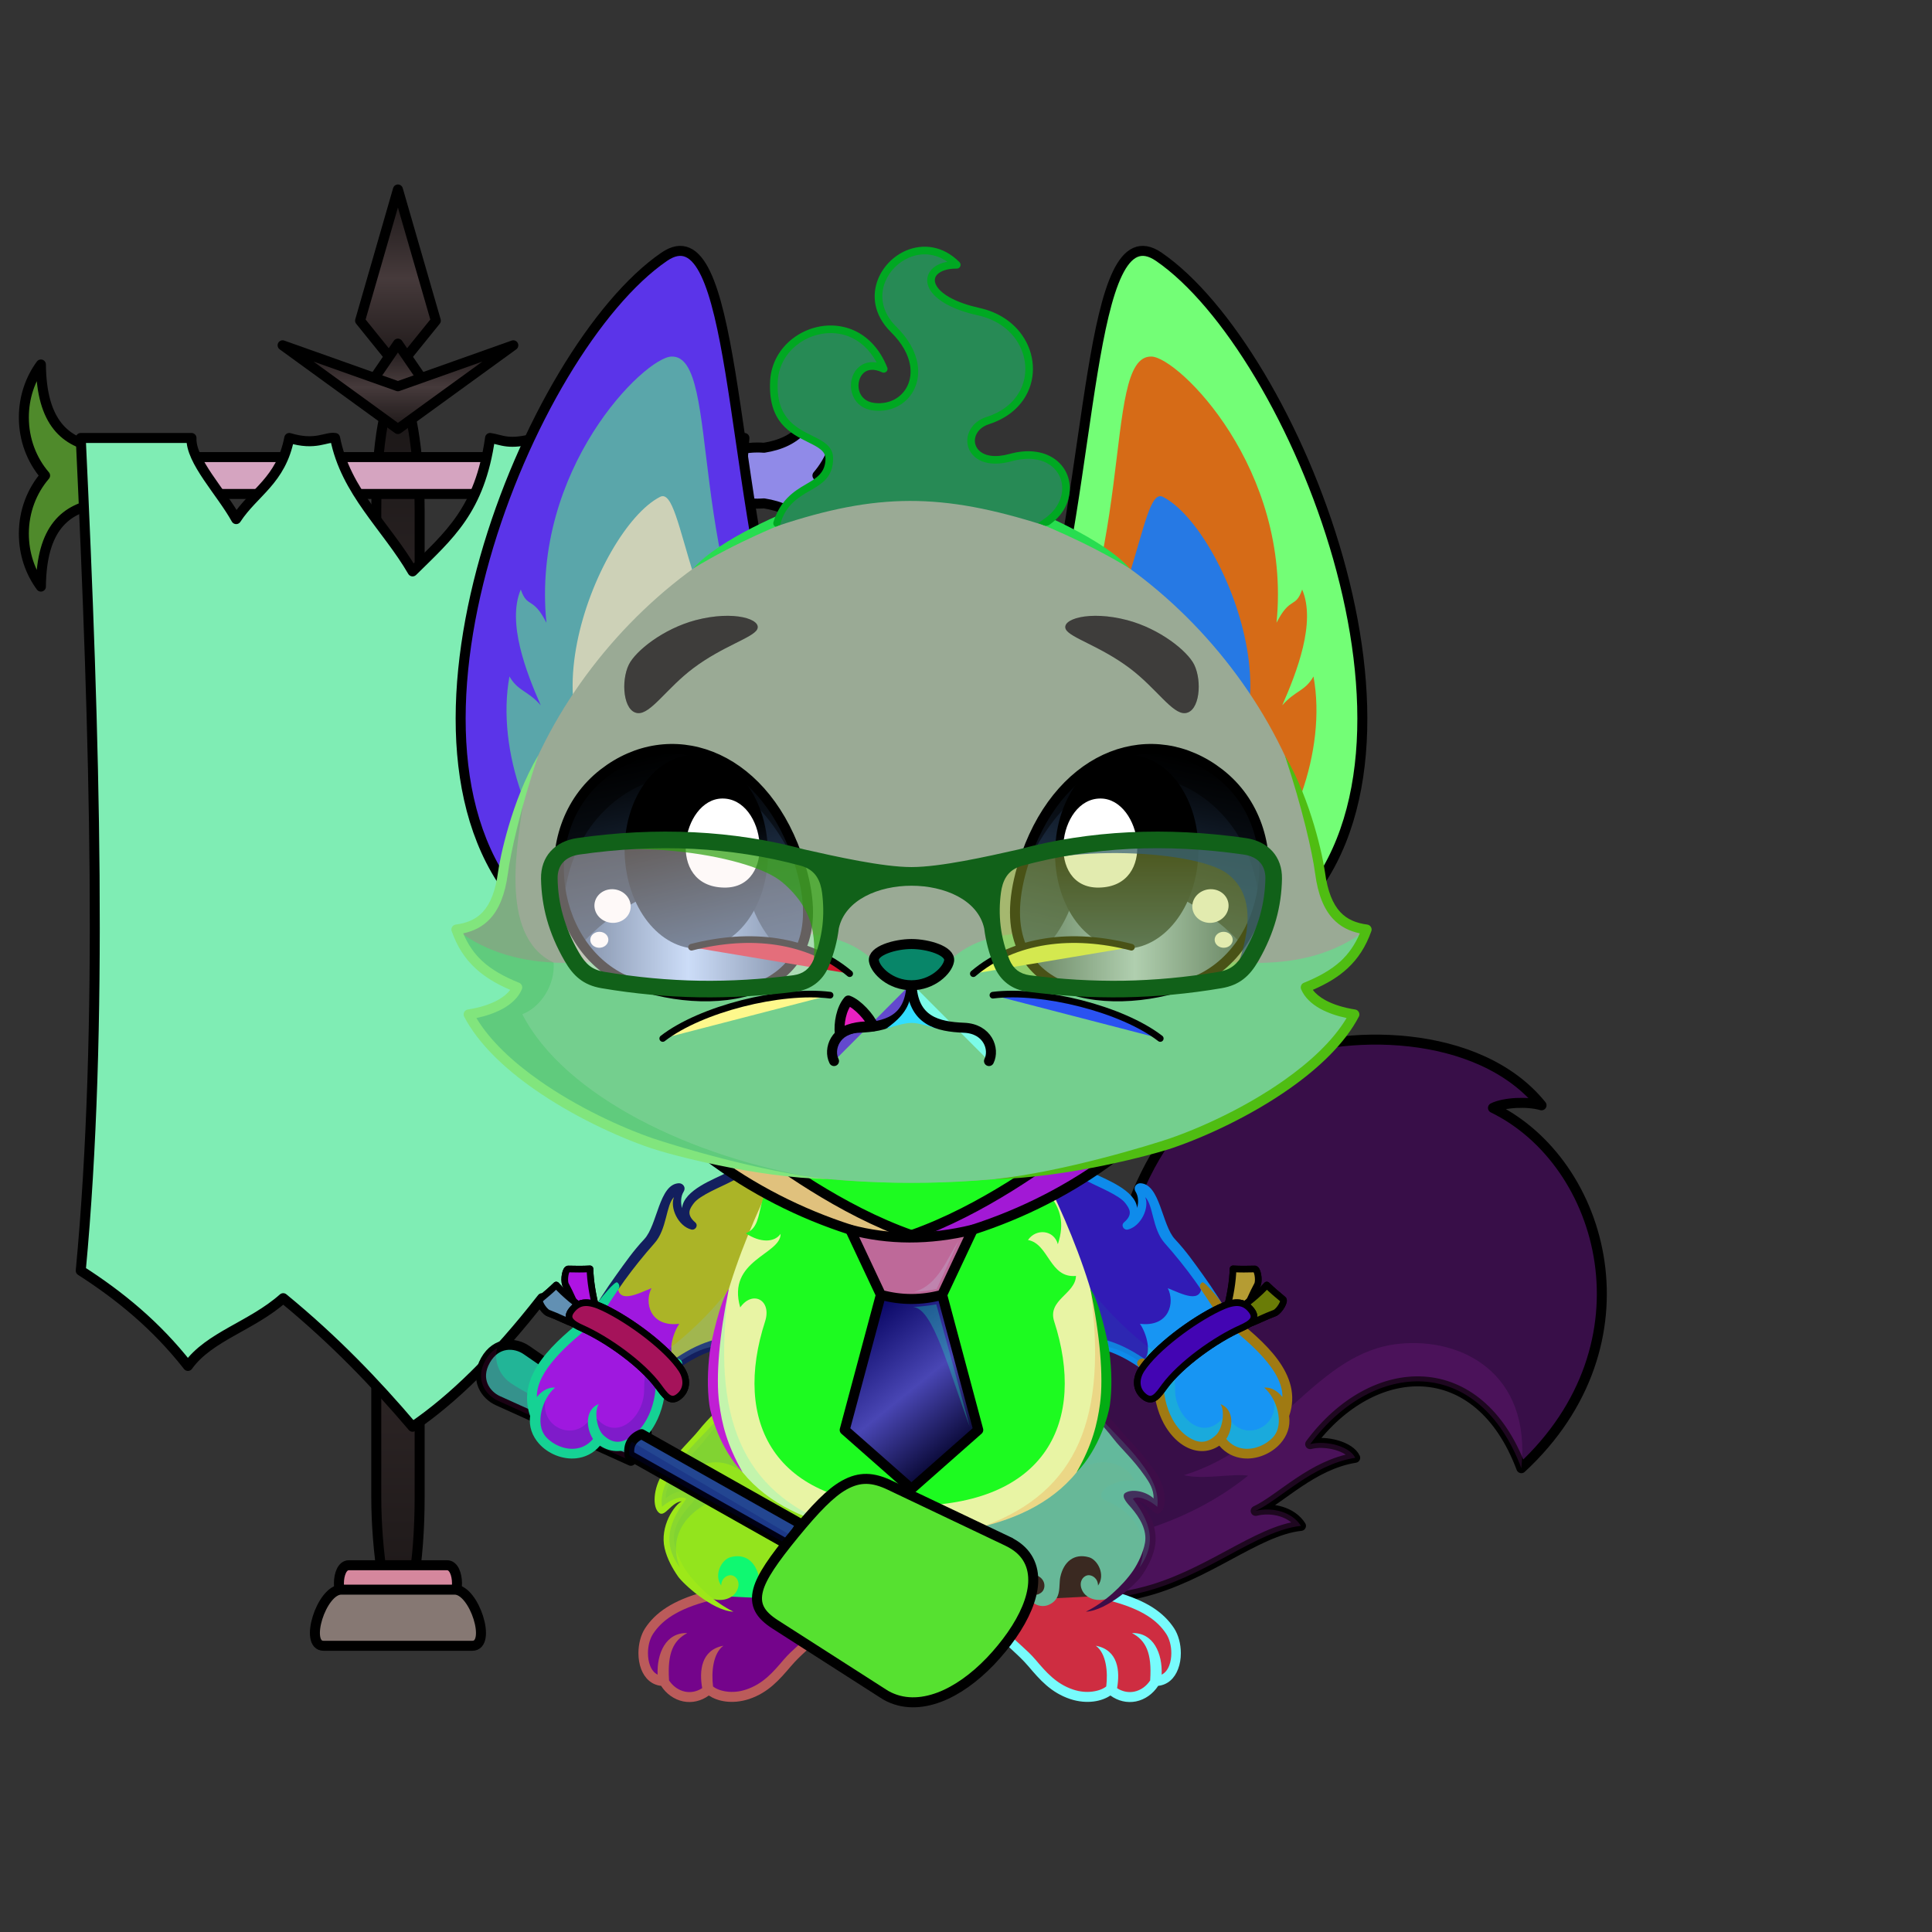 <svg xmlns="http://www.w3.org/2000/svg" xmlns:xlink="http://www.w3.org/1999/xlink" style="shape-rendering:geometricPrecision; text-rendering:geometricPrecision; image-rendering:optimizeQuality; fill-rule:evenodd; clip-rule:evenodd" version="1.1" viewBox="0 0 29000 29000" xml:space="preserve"><rect x="0" y="0" width="29000" height="29000" fill="#333333" stroke="none"/><defs><style type="text/css">.BraceletLeather-Mediumfil43new {fill:white;fill-opacity:0.2}
.BraceletLeather-Mediumfil46new {fill:white;fill-rule:nonzero;fill-opacity:0.2}
.BraceletLeather-Mediumfil42new {fill:url(#BraceletLeather-Mediumid14new)}
.BraceletLeather-Mediumstr3new {stroke:black;stroke-width:100;stroke-linecap:round;stroke-linejoin:round}
.BraceletLeather-Mediumfil33new {fill:none}
.BraceletLeather-Mediumfil44new {fill:url(#BraceletLeather-Mediumid88new)}
.BraceletLeather-Mediumfil45new {fill:url(#BraceletLeather-Mediumid672new);fill-rule:nonzero}
.BraceletLeather-Mediumstr4new {stroke:black;stroke-width:100}
.BraceletLeather-Mediumfil47new {fill:none;fill-rule:nonzero}
.BraceletLeather-Mediumfil48new {fill:url(#BraceletLeather-Mediumid15new)}
.BraceletLeather-Mediumfil49new {fill:url(#BraceletLeather-Mediumid207new)}
.BraceletLeather-Mediumfil50new {fill:url(#BraceletLeather-Mediumid690new);fill-rule:nonzero}
.NecklaceTiefil268new {fill:#CCCCFF;fill-opacity:0.302}
.NecklaceTiefil264new {fill:url(#NecklaceTieid58new)}
.NecklaceTiestr0new {stroke:black;stroke-width:150;stroke-linecap:round;stroke-linejoin:round}
.NecklaceTiefil265new {fill:url(#NecklaceTieid73new)}
.NecklaceTiefil266new {fill:url(#NecklaceTieid18new)}
.NecklaceTiefil267new {fill:url(#NecklaceTieid9new)}
.HatGlasses-Mediumfil571new {fill:white;fill-opacity:0.4}
.HatGlasses-Mediumfil572new {fill:white;fill-opacity:0.702}
.HatGlasses-Mediumfil707new {fill:url(#HatGlasses-Mediumid680new);fill-rule:nonzero}
.HairBack-Fox0fil0 {fill:none}
.Tail-Fox5fil13 {fill:url(#Tail-Fox5id28)}
.Tail-Fox5fil8 {fill:black;fill-opacity:0.2}
.Tail-Fox5fil0 {fill:none}
.Tail-Fox5str0 {stroke:black;stroke-width:150;stroke-linecap:round;stroke-linejoin:round}
.RightFoot-Fox2fil22 {fill:url(#RightFoot-Fox2id162)}
.RightFoot-Fox2fil8 {fill:black;fill-opacity:0.2}
.RightFoot-Fox2fil0 {fill:none}
.RightFoot-Fox2fil18 {fill:black;fill-rule:nonzero}
.RightLeg-Fox5fil28 {fill:url(#RightLeg-Fox5id47)}
.RightLeg-Fox5fil18 {fill:black;fill-rule:nonzero}
.RightLeg-Fox5fil8 {fill:black;fill-opacity:0.2}
.LeftFoot-Fox2fil31 {fill:url(#LeftFoot-Fox2id165)}
.LeftFoot-Fox2fil8 {fill:black;fill-opacity:0.2}
.LeftFoot-Fox2fil0 {fill:none}
.LeftFoot-Fox2fil18 {fill:black;fill-rule:nonzero}
.LeftLeg-Fox5fil33 {fill:url(#LeftLeg-Fox5id43)}
.LeftLeg-Fox5fil18 {fill:black;fill-rule:nonzero}
.LeftLeg-Fox5fil8 {fill:black;fill-opacity:0.2}
.RightHand-Fox5fil38 {fill:url(#RightHand-Fox5id138)}
.RightHand-Fox5fil18 {fill:black;fill-rule:nonzero}
.RightHand-Fox5fil8 {fill:black;fill-opacity:0.2}
.RightPaw-Fox2fil41 {fill:url(#RightPaw-Fox2id91)}
.RightPaw-Fox2fil8 {fill:black;fill-opacity:0.2}
.RightPaw-Fox2fil18 {fill:black;fill-rule:nonzero}
.LeftHand-Fox5fil47 {fill:url(#LeftHand-Fox5id137)}
.LeftHand-Fox5fil18 {fill:black;fill-rule:nonzero}
.LeftHand-Fox5fil8 {fill:black;fill-opacity:0.2}
.LeftPaw-Fox2fil50 {fill:url(#LeftPaw-Fox2id150)}
.LeftPaw-Fox2fil8 {fill:black;fill-opacity:0.2}
.LeftPaw-Fox2fil18 {fill:black;fill-rule:nonzero}
.Body-Fox2fil53 {fill:url(#Body-Fox2id192)}
.Body-Fox2fil8 {fill:black;fill-opacity:0.2}
.Body-Fox2fil18 {fill:black;fill-rule:nonzero}
.Body-Fox2fil56 {fill:url(#Body-Fox2id64)}
.Ears-Fox10fil116 {fill:url(#Ears-Fox10id112)}
.Ears-Fox10fil117 {fill:url(#Ears-Fox10id53)}
.Ears-Fox10fil118 {fill:url(#Ears-Fox10id157)}
.Ears-Fox10fil119 {fill:url(#Ears-Fox10id74)}
.Ears-Fox10fil120 {fill:url(#Ears-Fox10id62)}
.Ears-Fox10fil121 {fill:url(#Ears-Fox10id54)}
.Ears-Fox10fil122 {fill:url(#Ears-Fox10id155)}
.Ears-Fox10fil123 {fill:url(#Ears-Fox10id96)}
.Ears-Fox10fil0 {fill:none}
.Ears-Fox10str1 {stroke:black;stroke-width:150}
.Head-Fox1fil131 {fill:url(#Head-Fox1id114)}
.Head-Fox1fil54 {fill:#fffefd;fill-opacity:0.502}
.Head-Fox1fil8 {fill:black;fill-opacity:0.2}
.Head-Fox1fil18 {fill:black;fill-rule:nonzero}
.Mouth-Fox9fil2 {fill:black}
.Mouth-Fox9fil0 {fill:none}
.Mouth-Fox9str0 {stroke:black;stroke-width:150;stroke-linecap:round;stroke-linejoin:round}
.Mouth-Fox9fil142 {fill:white}
.Eyes-Fox0fil147 {fill:url(#Eyes-Fox0id182)}
.Eyes-Fox0fil148 {fill:url(#Eyes-Fox0id100)}
.Eyes-Fox0fil142 {fill:white}
.Eyes-Fox0fil149 {fill:url(#Eyes-Fox0id132)}
.Eyes-Fox0fil150 {fill:#4d4c4a}
.Eyes-Fox0fil8 {fill:black;fill-opacity:0.2}
.Eyes-Fox0fil4 {fill:black;fill-opacity:0.502}
.Eyes-Fox0fil151 {fill:url(#Eyes-Fox0id12)}
.Eyes-Fox0fil152 {fill:url(#Eyes-Fox0id57)}
.Eyes-Fox0fil153 {fill:url(#Eyes-Fox0id73)}
.Eyes-Fox0fil0 {fill:none}
.Eyes-Fox0str1 {stroke:black;stroke-width:150}
.Moustache-Fox2fil0 {fill:none}
.Moustache-Fox2str3 {stroke:black;stroke-width:100;stroke-linecap:round;stroke-linejoin:round}
.Nose-Fox0fil215 {fill:url(#Nose-Fox0id189)}
.Nose-Fox0str0 {stroke:black;stroke-width:150;stroke-linecap:round;stroke-linejoin:round}
.Hair-Fox6fil224 {fill:url(#Hair-Fox6id181)}
.Hair-Fox6fil18 {fill:black;fill-rule:nonzero}
.WeaponFlySwatterBack-Mediumfil1 {fill:black;fill-rule:nonzero;fill-opacity:0.2}
.WeaponFlySwatterBack-Mediumfil0 {fill:url(#WeaponFlySwatterBack-Mediumid26);fill-rule:nonzero}
.WeaponFlySwatterBack-Mediumstr0 {stroke:black;stroke-width:150;stroke-linecap:round;stroke-linejoin:round}
.WeaponFlySwatter-Mediumfil3 {fill:black;fill-opacity:0.2}
.WeaponFlySwatter-Mediumfil4 {fill:url(#WeaponFlySwatter-Mediumid24);fill-rule:nonzero}
.WeaponFlySwatter-Mediumfil1 {fill:black;fill-rule:nonzero;fill-opacity:0.2}
.WeaponFlySwatter-Mediumfil2 {fill:url(#WeaponFlySwatter-Mediumid0)}
.WeaponFlySwatter-Mediumstr0 {stroke:black;stroke-width:150;stroke-linecap:round;stroke-linejoin:round}
.WeaponFlySwatter-Mediumfil5 {fill:none;fill-rule:nonzero}
.WeaponFlySwatter-Mediumstr1 {stroke:black;stroke-width:150}
.AccessoryBannerLuckfil47 {fill:url(#AccessoryBannerLuckid50)}
.AccessoryBannerLuckfil48 {fill:#7F2A2E;fill-rule:nonzero;fill-opacity:0.502}
.AccessoryBannerLuckfil49 {fill:url(#AccessoryBannerLuckid59);fill-rule:nonzero}
.AccessoryBannerLuckfil50 {fill:white;fill-rule:nonzero}
.AccessoryBannerLuckfil16 {fill:white}
.AccessoryBannerLuckfil17 {fill:black;fill-opacity:0.2}
.AccessoryBannerLuckfil38 {fill:url(#AccessoryBannerLuckid47)}
.AccessoryBannerLuckstr0 {stroke:black;stroke-width:150;stroke-linecap:round;stroke-linejoin:round}
.AccessoryBannerLuckfil39 {fill:url(#AccessoryBannerLuckid16)}
.AccessoryBannerLuckfil40 {fill:url(#AccessoryBannerLuckid10)}
.AccessoryBannerLuckfil41 {fill:url(#AccessoryBannerLuckid0)}
.AccessoryBannerLuckfil42 {fill:url(#AccessoryBannerLuckid4)}
.AccessoryBannerLuckfil43 {fill:url(#AccessoryBannerLuckid38)}
.AccessoryBannerLuckfil44 {fill:url(#AccessoryBannerLuckid46)}
.AccessoryBannerLuckfil45 {fill:url(#AccessoryBannerLuckid23)}
.AccessoryBannerLuckstr1 {stroke:black;stroke-width:150}
.AccessoryBannerLuckfil46 {fill:url(#AccessoryBannerLuckid19)}
.AccessoryBannerLuckfil11 {fill:none}
</style><linearGradient gradientUnits="userSpaceOnUse" id="BraceletLeather-Mediumid14new" x1="8682.96" x2="8745.92" y1="19682.8" y2="19053.1">
   <stop offset="0" style="stop-opacity:1; stop-color:#683501"/>
   <stop offset="1" style="stop-opacity:1; stop-color:#B08227"/>
  </linearGradient><linearGradient gradientUnits="userSpaceOnUse" id="BraceletLeather-Mediumid88new" x1="8626.8" x2="8294.02" xlink:href="#BraceletLeather-Mediumid14new" y1="19859" y2="19314.4">
  </linearGradient><linearGradient gradientUnits="userSpaceOnUse" id="BraceletLeather-Mediumid672new" x1="8784.44" x2="10049.5" y1="19759" y2="20796.3">
   <stop offset="0" style="stop-opacity:1; stop-color:#643300"/>
   <stop offset="0.322" style="stop-opacity:1; stop-color:#B5872A"/>
   <stop offset="1" style="stop-opacity:1; stop-color:#643300"/>
  </linearGradient><linearGradient gradientUnits="userSpaceOnUse" id="BraceletLeather-Mediumid15new" x1="18680.9" x2="18617.9" xlink:href="#BraceletLeather-Mediumid14new" y1="19682.8" y2="19053.1">
  </linearGradient><linearGradient gradientUnits="userSpaceOnUse" id="BraceletLeather-Mediumid207new" x1="18737" x2="19069.8" xlink:href="#BraceletLeather-Mediumid14new" y1="19859" y2="19314.4">
  </linearGradient><linearGradient gradientUnits="userSpaceOnUse" id="BraceletLeather-Mediumid690new" x1="18579.4" x2="17314.3" xlink:href="#BraceletLeather-Mediumid672new" y1="19759" y2="20796.3">
  </linearGradient><linearGradient gradientUnits="userSpaceOnUse" id="NecklaceTieid58new" x1="13176.9" x2="11132.5" y1="18651.8" y2="17257.3">
   <stop offset="0" style="stop-opacity:1; stop-color:#101044"/>
   <stop offset="1" style="stop-opacity:1; stop-color:#28258B"/>
  </linearGradient><linearGradient gradientUnits="userSpaceOnUse" id="NecklaceTieid73new" x1="14186.4" x2="16231.9" xlink:href="#NecklaceTieid58new" y1="18651.2" y2="17257.9">
  </linearGradient><linearGradient gradientUnits="userSpaceOnUse" id="NecklaceTieid18new" x1="14480.3" x2="12883.5" y1="21878.4" y2="19905.9">
   <stop offset="0" style="stop-opacity:1; stop-color:#000024"/>
   <stop offset="0.51" style="stop-opacity:1; stop-color:#4946B4"/>
   <stop offset="1" style="stop-opacity:1; stop-color:#0D0A69"/>
  </linearGradient><linearGradient gradientUnits="userSpaceOnUse" id="NecklaceTieid9new" x1="12762" x2="14601.8" y1="18978.2" y2="18978.2">
   <stop offset="0" style="stop-opacity:1; stop-color:#000024"/>
   <stop offset="0.631" style="stop-opacity:1; stop-color:#4946B4"/>
   <stop offset="1" style="stop-opacity:1; stop-color:#0D0A69"/>
  </linearGradient><linearGradient gradientUnits="userSpaceOnUse" id="HatGlasses-Mediumid680new" x1="11522.6" x2="15841.3" y1="16145.3" y2="11308.4">
   <stop offset="0" style="stop-opacity:1; stop-color:#01013B"/>
   <stop offset="1" style="stop-opacity:1; stop-color:#000094"/>
  </linearGradient><linearGradient gradientUnits="userSpaceOnUse" id="Tail-Fox5id28" x1="12775.8" x2="23014.4" y1="17677.8" y2="21999.7">
   <stop offset="0" style="stop-opacity:1; stop-color:#d6a647"/>
   <stop offset="0.29" style="stop-opacity:1; stop-color:#fcc960"/>
   <stop offset="0.569" style="stop-opacity:1; stop-color:#d6a647"/>
   <stop offset="1" style="stop-opacity:1; stop-color:#737373"/>
  </linearGradient><linearGradient gradientUnits="userSpaceOnUse" id="RightFoot-Fox2id162" x1="16304.9" x2="16304.9" xlink:href="#RightFoot-Fox2id71" y1="23252.2" y2="25473.4">
  </linearGradient><linearGradient gradientUnits="userSpaceOnUse" id="RightLeg-Fox5id47" x1="14529.9" x2="16503.6" xlink:href="#RightLeg-Fox5id41" y1="23914.3" y2="21127.8">
  </linearGradient><linearGradient gradientUnits="userSpaceOnUse" id="LeftFoot-Fox2id165" x1="11002.8" x2="11002.8" xlink:href="#LeftFoot-Fox2id71" y1="23252.1" y2="25473.4">
  </linearGradient><linearGradient gradientUnits="objectBoundingBox" id="LeftLeg-Fox5id43" x1="76.808%" x2="23.192%" xlink:href="#LeftLeg-Fox5id41" y1="93.48%" y2="6.52%">
  </linearGradient><linearGradient gradientUnits="userSpaceOnUse" id="RightHand-Fox5id138" x1="16042" x2="17897.2" xlink:href="#RightHand-Fox5id128" y1="17814" y2="20493.3">
  </linearGradient><linearGradient gradientUnits="userSpaceOnUse" id="RightPaw-Fox2id91" x1="18753.4" x2="17671.1" xlink:href="#RightPaw-Fox2id5" y1="21628.2" y2="19462.6">
  </linearGradient><linearGradient gradientUnits="userSpaceOnUse" id="LeftHand-Fox5id137" x1="11265.7" x2="9410.43" xlink:href="#LeftHand-Fox5id128" y1="17813.9" y2="20493.3">
  </linearGradient><linearGradient gradientUnits="userSpaceOnUse" id="LeftPaw-Fox2id150" x1="8539.59" x2="9651.19" xlink:href="#LeftPaw-Fox2id5" y1="21657.5" y2="19433.3">
  </linearGradient><linearGradient gradientUnits="objectBoundingBox" id="Body-Fox2id192" x1="50%" x2="50%" y1="0%" y2="100%">
   <stop offset="0" style="stop-opacity:1; stop-color:#d6a647"/>
   <stop offset="0.102" style="stop-opacity:1; stop-color:#d6a647"/>
   <stop offset="0.522" style="stop-opacity:1; stop-color:#fcc960"/>
   <stop offset="1" style="stop-opacity:1; stop-color:#ffd787"/>
  </linearGradient><linearGradient gradientUnits="userSpaceOnUse" id="Body-Fox2id64" x1="13614.3" x2="13614.3" y1="17520.5" y2="22602.8">
   <stop offset="0" style="stop-opacity:1; stop-color:#f2ebe4"/>
   <stop offset="0.11" style="stop-opacity:1; stop-color:#f2ebe4"/>
   <stop offset="0.6" style="stop-opacity:1; stop-color:#fffefd"/>
   <stop offset="1" style="stop-opacity:1; stop-color:#fffefd"/>
  </linearGradient><linearGradient gradientUnits="userSpaceOnUse" id="Ears-Fox10id112" x1="9338.22" x2="9338.22" xlink:href="#Ears-Fox10id62" y1="3765.57" y2="13693.8">
  </linearGradient><linearGradient gradientUnits="userSpaceOnUse" id="Ears-Fox10id53" x1="9172.95" x2="9172.95" xlink:href="#Ears-Fox10id5" y1="3765.58" y2="8745.29">
  </linearGradient><linearGradient gradientUnits="userSpaceOnUse" id="Ears-Fox10id157" x1="9726.46" x2="9726.46" xlink:href="#Ears-Fox10id0" y1="13296.4" y2="5351.38">
  </linearGradient><linearGradient gradientUnits="userSpaceOnUse" id="Ears-Fox10id74" x1="11308.8" x2="9086.92" y1="11341.9" y2="7986.08">
   <stop offset="0" style="stop-opacity:1; stop-color:#B37979"/>
   <stop offset="1" style="stop-opacity:1; stop-color:#EBD1D1"/>
  </linearGradient><linearGradient gradientUnits="userSpaceOnUse" id="Ears-Fox10id54" x1="18190.9" x2="18190.9" xlink:href="#Ears-Fox10id5" y1="3765.58" y2="8745.29">
  </linearGradient><linearGradient gradientUnits="userSpaceOnUse" id="Ears-Fox10id155" x1="17637.4" x2="17637.4" xlink:href="#Ears-Fox10id0" y1="13296.4" y2="5351.38">
  </linearGradient><linearGradient gradientUnits="userSpaceOnUse" id="Ears-Fox10id96" x1="16055.1" x2="18276.9" xlink:href="#Ears-Fox10id74" y1="11341.9" y2="7986.08">
  </linearGradient><linearGradient gradientUnits="objectBoundingBox" id="Head-Fox1id114" x1="50%" x2="50%" xlink:href="#Head-Fox1id94" y1="100%" y2="0%">
  </linearGradient><linearGradient gradientUnits="userSpaceOnUse" id="Eyes-Fox0id182" x1="10652.3" x2="9864.74" xlink:href="#Eyes-Fox0id11" y1="14913.9" y2="11283.7">
  </linearGradient><linearGradient gradientUnits="userSpaceOnUse" id="Eyes-Fox0id100" x1="8721.5" x2="11925.7" xlink:href="#Eyes-Fox0id4" y1="14233.5" y2="14233.5">
  </linearGradient><linearGradient gradientUnits="userSpaceOnUse" id="Eyes-Fox0id132" x1="10130.5" x2="10772.8" xlink:href="#Eyes-Fox0id3" y1="11425.5" y2="14144.1">
  </linearGradient><linearGradient gradientUnits="userSpaceOnUse" id="Eyes-Fox0id12" x1="16711.6" x2="17499.1" xlink:href="#Eyes-Fox0id11" y1="14913.9" y2="11283.7">
  </linearGradient><linearGradient gradientUnits="userSpaceOnUse" id="Eyes-Fox0id57" x1="18642.3" x2="15438.2" xlink:href="#Eyes-Fox0id4" y1="14233.5" y2="14233.5">
  </linearGradient><linearGradient gradientUnits="userSpaceOnUse" id="Eyes-Fox0id73" x1="16912.2" x2="16912.2" xlink:href="#Eyes-Fox0id3" y1="11330.3" y2="14239.3">
  </linearGradient><linearGradient gradientUnits="userSpaceOnUse" id="Nose-Fox0id189" x1="13681.9" x2="13681.9" y1="14170" y2="14789.2">
   <stop offset="0" style="stop-opacity:1; stop-color:#FFCCCC"/>
   <stop offset="1" style="stop-opacity:1; stop-color:#453F2C"/>
  </linearGradient><linearGradient gradientUnits="userSpaceOnUse" id="Hair-Fox6id181" x1="13596.3" x2="13996.9" xlink:href="#Hair-Fox6id51" y1="7903.49" y2="3751.37">
  </linearGradient><linearGradient gradientUnits="userSpaceOnUse" id="WeaponFlySwatterBack-Mediumid26" x1="7745.86" x2="9181.7" xlink:href="#WeaponFlySwatterBack-Mediumid24" y1="21810.6" y2="20301.7">
  </linearGradient><linearGradient gradientUnits="userSpaceOnUse" id="WeaponFlySwatter-Mediumid24" x1="12160.4" x2="14712.1" y1="25216.2" y2="22534.8">
   <stop offset="0" style="stop-opacity:1; stop-color:#008011"/>
   <stop offset="1" style="stop-opacity:1; stop-color:#00BD55"/>
  </linearGradient><linearGradient gradientUnits="userSpaceOnUse" id="WeaponFlySwatter-Mediumid0" x1="9457.05" x2="12008.3" y1="22428.9" y2="22293.2">
   <stop offset="0" style="stop-opacity:1; stop-color:#787878"/>
   <stop offset="1" style="stop-opacity:1; stop-color:#D6D6D6"/>
  </linearGradient><linearGradient gradientUnits="userSpaceOnUse" id="AccessoryBannerLuckid50" x1="6287.17" x2="6287.17" y1="21415.8" y2="6533.44">
   <stop offset="0" style="stop-opacity:1; stop-color:#FE8E45"/>
   <stop offset="1" style="stop-opacity:1; stop-color:#B44D2A"/>
  </linearGradient><linearGradient gradientUnits="userSpaceOnUse" id="AccessoryBannerLuckid59" x1="6202.84" x2="6202.84" y1="20491.5" y2="6573.82">
   <stop offset="0" style="stop-opacity:1; stop-color:white"/>
   <stop offset="1" style="stop-opacity:1; stop-color:#C59B9E"/>
  </linearGradient><linearGradient gradientUnits="userSpaceOnUse" id="AccessoryBannerLuckid47" x1="5973.37" x2="5973.37" xlink:href="#AccessoryBannerLuckid0" y1="24282.4" y2="5853.99">
  </linearGradient><linearGradient gradientUnits="userSpaceOnUse" id="AccessoryBannerLuckid16" x1="782.09" x2="11464.7" xlink:href="#AccessoryBannerLuckid0" y1="7138.29" y2="7138.29">
  </linearGradient><linearGradient gradientUnits="userSpaceOnUse" id="AccessoryBannerLuckid10" x1="5973.37" x2="5973.37" xlink:href="#AccessoryBannerLuckid0" y1="5516.77" y2="2843.77">
  </linearGradient><linearGradient gradientUnits="userSpaceOnUse" id="AccessoryBannerLuckid4" x1="5973.37" x2="5973.37" xlink:href="#AccessoryBannerLuckid0" y1="6440.39" y2="5183.47">
  </linearGradient><linearGradient gradientUnits="userSpaceOnUse" id="AccessoryBannerLuckid38" x1="1096.09" x2="1096.09" xlink:href="#AccessoryBannerLuckid0" y1="8805.1" y2="5471.46">
  </linearGradient><linearGradient gradientUnits="userSpaceOnUse" id="AccessoryBannerLuckid46" x1="11850.7" x2="11850.7" xlink:href="#AccessoryBannerLuckid0" y1="8805.1" y2="5471.46">
  </linearGradient><linearGradient gradientUnits="userSpaceOnUse" id="AccessoryBannerLuckid23" x1="5087.28" x2="6859.46" xlink:href="#AccessoryBannerLuckid0" y1="23767.8" y2="23767.8">
  </linearGradient><linearGradient gradientUnits="userSpaceOnUse" id="AccessoryBannerLuckid19" x1="4727.02" x2="7219.72" xlink:href="#AccessoryBannerLuckid0" y1="24282.4" y2="24282.4">
  </linearGradient><linearGradient gradientUnits="userSpaceOnUse" id="RightFoot-Fox2id71" x1="20567.8" x2="23404.3" y1="20889.9" y2="17430.7">
   <stop offset="0" style="stop-opacity:1; stop-color:#737373"/>
   <stop offset="1" style="stop-opacity:1; stop-color:#4d4c4a"/>
  </linearGradient><linearGradient gradientUnits="objectBoundingBox" id="RightLeg-Fox5id41" x1="23.32%" x2="76.68%" y1="93.65%" y2="6.35%">
   <stop offset="0" style="stop-opacity:1; stop-color:#ffd787"/>
   <stop offset="0.2" style="stop-opacity:1; stop-color:#ffd787"/>
   <stop offset="1" style="stop-opacity:1; stop-color:#fcc960"/>
  </linearGradient><linearGradient gradientUnits="userSpaceOnUse" id="LeftFoot-Fox2id71" x1="20567.8" x2="23404.3" y1="20889.9" y2="17430.7">
   <stop offset="0" style="stop-opacity:1; stop-color:#737373"/>
   <stop offset="1" style="stop-opacity:1; stop-color:#4d4c4a"/>
  </linearGradient><linearGradient gradientUnits="objectBoundingBox" id="LeftLeg-Fox5id41" x1="23.32%" x2="76.68%" y1="93.65%" y2="6.35%">
   <stop offset="0" style="stop-opacity:1; stop-color:#ffd787"/>
   <stop offset="0.2" style="stop-opacity:1; stop-color:#ffd787"/>
   <stop offset="1" style="stop-opacity:1; stop-color:#fcc960"/>
  </linearGradient><linearGradient gradientUnits="objectBoundingBox" id="RightHand-Fox5id128" x1="19.715%" x2="80.285%" y1="10.418%" y2="89.581%">
   <stop offset="0" style="stop-opacity:1; stop-color:#d6a647"/>
   <stop offset="0.02" style="stop-opacity:1; stop-color:#d6a647"/>
   <stop offset="0.722" style="stop-opacity:1; stop-color:#fcc960"/>
   <stop offset="1" style="stop-opacity:1; stop-color:#fcc960"/>
  </linearGradient><linearGradient gradientUnits="userSpaceOnUse" id="RightPaw-Fox2id5" x1="19051.7" x2="16703.6" y1="13095.1" y2="4932.14">
   <stop offset="0" style="stop-opacity:1; stop-color:#4d4c4a"/>
   <stop offset="1" style="stop-opacity:1; stop-color:#737373"/>
  </linearGradient><linearGradient gradientUnits="objectBoundingBox" id="LeftHand-Fox5id128" x1="19.715%" x2="80.285%" y1="10.418%" y2="89.581%">
   <stop offset="0" style="stop-opacity:1; stop-color:#d6a647"/>
   <stop offset="0.02" style="stop-opacity:1; stop-color:#d6a647"/>
   <stop offset="0.722" style="stop-opacity:1; stop-color:#fcc960"/>
   <stop offset="1" style="stop-opacity:1; stop-color:#fcc960"/>
  </linearGradient><linearGradient gradientUnits="userSpaceOnUse" id="LeftPaw-Fox2id5" x1="19051.7" x2="16703.6" y1="13095.1" y2="4932.14">
   <stop offset="0" style="stop-opacity:1; stop-color:#4d4c4a"/>
   <stop offset="1" style="stop-opacity:1; stop-color:#737373"/>
  </linearGradient><linearGradient gradientUnits="userSpaceOnUse" id="Ears-Fox10id62" x1="18025.6" x2="18025.6" y1="3765.57" y2="13693.8">
   <stop offset="0" style="stop-opacity:1; stop-color:#ffd787"/>
   <stop offset="0.439" style="stop-opacity:1; stop-color:#fcc960"/>
   <stop offset="1" style="stop-opacity:1; stop-color:#d6a647"/>
  </linearGradient><linearGradient gradientUnits="userSpaceOnUse" id="Ears-Fox10id5" x1="19051.7" x2="16703.6" y1="13095.1" y2="4932.14">
   <stop offset="0" style="stop-opacity:1; stop-color:#4d4c4a"/>
   <stop offset="1" style="stop-opacity:1; stop-color:#737373"/>
  </linearGradient><linearGradient gradientUnits="userSpaceOnUse" id="Ears-Fox10id0" x1="20255.9" x2="20255.9" y1="13203.8" y2="6228.15">
   <stop offset="0" style="stop-opacity:1; stop-color:#f2ebe4"/>
   <stop offset="1" style="stop-opacity:1; stop-color:#fffefd"/>
  </linearGradient><linearGradient gradientUnits="objectBoundingBox" id="Head-Fox1id94" x1="50%" x2="50%" y1="100%" y2="0%">
   <stop offset="0" style="stop-opacity:1; stop-color:#d6a647"/>
   <stop offset="0.4" style="stop-opacity:1; stop-color:#fcc960"/>
   <stop offset="1" style="stop-opacity:1; stop-color:#ffd787"/>
  </linearGradient><linearGradient gradientUnits="userSpaceOnUse" id="Eyes-Fox0id11" x1="16664.8" x2="17411" y1="14898.5" y2="11291.1">
   <stop offset="0" style="stop-opacity:1; stop-color:#365680"/>
   <stop offset="1" style="stop-opacity:1; stop-color:black"/>
  </linearGradient><linearGradient gradientUnits="objectBoundingBox" id="Eyes-Fox0id4" x1="100%" x2="0%" y1="50%" y2="50%">
   <stop offset="0" style="stop-opacity:1; stop-color:#365680"/>
   <stop offset="0.502" style="stop-opacity:1; stop-color:#acd0ff"/>
   <stop offset="1" style="stop-opacity:1; stop-color:#365680"/>
  </linearGradient><linearGradient gradientUnits="userSpaceOnUse" id="Eyes-Fox0id3" x1="16867.8" x2="16867.8" y1="11330.3" y2="14359.1">
   <stop offset="0" style="stop-opacity:1; stop-color:black"/>
   <stop offset="0.4" style="stop-opacity:1; stop-color:black"/>
   <stop offset="1" style="stop-opacity:1; stop-color:#264266"/>
  </linearGradient><linearGradient gradientUnits="userSpaceOnUse" id="Hair-Fox6id51" x1="16449.3" x2="13952.3" y1="14690.1" y2="16381.9">
   <stop offset="0" style="stop-opacity:1; stop-color:#e1aa81"/>
   <stop offset="0.29" style="stop-opacity:1; stop-color:#e1aa81"/>
   <stop offset="1" style="stop-opacity:1; stop-color:#c78b5d"/>
  </linearGradient><linearGradient gradientUnits="userSpaceOnUse" id="WeaponFlySwatterBack-Mediumid24" x1="12160.4" x2="14712.1" y1="25216.2" y2="22534.8">
   <stop offset="0" style="stop-opacity:1; stop-color:#008011"/>
   <stop offset="1" style="stop-opacity:1; stop-color:#00BD55"/>
  </linearGradient><linearGradient gradientUnits="userSpaceOnUse" id="AccessoryBannerLuckid0" x1="5973.37" x2="5973.37" y1="5158.24" y2="6316.01">
   <stop offset="0" style="stop-opacity:1; stop-color:#1C1717"/>
   <stop offset="0.502" style="stop-opacity:1; stop-color:#463A3B"/>
   <stop offset="1" style="stop-opacity:1; stop-color:#1A1616"/>
  </linearGradient></defs><g id="AccessoryBannerLuck">
  <g>
   <g id="_3081457736304">
    <rect class="AccessoryBannerLuckfil38 AccessoryBannerLuckstr0" height="18428" rx="326" ry="1811" width="651" x="5648" y="5854"/>
    <path class="AccessoryBannerLuckfil39 AccessoryBannerLuckstr0" d="M782 7138l0 0c0,153 125,277 277,277l10129 0c152,0 277,-124 277,-277l0 0c0,-152 -125,-277 -277,-277l-10129 0c-152,0 -277,125 -277,277z" style="fill:#d5a4c0"/>
    <polygon class="AccessoryBannerLuckfil40 AccessoryBannerLuckstr0" points="5973,5517 5405,4813 5973,2844 6542,4813 "/>
    <polygon class="AccessoryBannerLuckfil41 AccessoryBannerLuckstr0" points="5973,5158 6496,5922 5973,6316 5451,5922 "/>
    <polygon class="AccessoryBannerLuckfil42 AccessoryBannerLuckstr0" points="5973,6440 7705,5183 5973,5798 4242,5183 "/>
    <path class="AccessoryBannerLuckfil43 AccessoryBannerLuckstr0" d="M1578 6717c88,0 174,10 256,28l0 786c-82,19 -168,29 -256,29 -33,0 -66,-2 -99,-4 -495,77 -856,369 -865,1249 -161,-219 -256,-494 -256,-794 0,-336 121,-643 319,-873 -198,-230 -319,-536 -319,-873 0,-299 95,-574 256,-794 9,881 370,1172 865,1250 33,-3 66,-4 99,-4z" style="fill:#4f8a2b"/>
    <path class="AccessoryBannerLuckfil44 AccessoryBannerLuckstr0" d="M11368 6717c-88,0 -173,10 -256,28l0 786c83,19 168,29 256,29 34,0 67,-2 100,-4 494,77 856,369 865,1249 160,-219 256,-494 256,-794 0,-336 -121,-643 -319,-873 198,-230 319,-536 319,-873 0,-299 -96,-574 -256,-794 -9,881 -371,1172 -865,1250 -33,-3 -66,-4 -100,-4z" style="fill:#908ae8"/>
    <path class="AccessoryBannerLuckfil45 AccessoryBannerLuckstr1" d="M5235 24041l1477 0c197,0 197,-546 0,-546l-1477 0c-197,0 -197,546 0,546z" style="fill:#d5879d"/>
    <path class="AccessoryBannerLuckfil46 AccessoryBannerLuckstr1" d="M4857 24704l2232 0c298,0 33,-843 -264,-843l-1703 0c-298,0 -562,843 -265,843z" style="fill:#867873"/>
   </g>
   <g id="_3081457730992">
   <animateTransform additive="sum" attributeName="transform" dur="5" repeatCount="indefinite" type="rotate" values="0;0.5;0;-0.5;0"/>
    <path class="AccessoryBannerLuckfil47" d="M1212 19073c583,374 1132,821 1609,1430 317,-443 956,-597 1430,-1017 768,630 1386,1276 1942,1930 597,-408 1240,-1028 1943,-1930 493,112 958,603 1429,1017 620,-686 1199,-1009 1609,-1430 573,-4202 -381,-7874 0,-12499 -518,-59 -1079,-48 -1662,0 -72,609 -447,812 -670,1218 -266,-406 -683,-803 -798,-1218 -414,114 -504,28 -688,0 -154,1084 -611,1457 -1163,2003 -388,-668 -1006,-1194 -1163,-2003 -141,-22 -288,121 -688,0 -124,641 -532,812 -797,1218 -224,-406 -686,-874 -671,-1218 -554,0 -1108,0 -1662,0 211,4489 343,8859 0,12499z" style="fill:#400f22"/>
    <path class="AccessoryBannerLuckfil48" d="M2214 13969c-48,-53 -127,-51 -174,6 -48,56 -47,147 5,204l938 1040 -969 1075c-48,53 -47,141 3,194 51,54 132,53 183,-3l962 -1067 1130 1254 -1226 1360 -878 -974c-53,-59 -137,-63 -190,-12 -53,50 -57,136 -11,186l900 998 -588 652c-49,55 -49,144 0,199 50,55 130,55 180,0l587 -652 488 541c49,55 130,55 179,0 50,-55 50,-144 0,-199l-488 -541 1227 -1359 1632 1810c24,27 57,41 89,41 33,0 65,-14 90,-41l1632 -1810 1226 1359 -488 541c-49,55 -49,144 0,199 50,55 130,55 180,0l487 -541 588 652c49,55 129,55 179,0 49,-55 49,-144 0,-199l-588 -652 976 -1082c49,-54 49,-143 0,-198 -50,-55 -130,-55 -179,0l-976 1082 -1226 -1360 1131 -1254 993 1102c50,55 130,55 179,0 50,-55 50,-144 0,-199l-993 -1102 1091 -1210c49,-55 49,-144 0,-199 -50,-55 -130,-55 -179,0l-4123 4572 -3979 -4413z" style="fill:#61c8f0"/>
    <path class="AccessoryBannerLuckfil49" d="M6193 20054c-611,-597 -1222,-1194 -1833,-1791 -60,-60 -148,-62 -211,-11 -406,313 -812,627 -1218,941 -250,-232 -500,-464 -750,-696 270,-3439 55,-7416 -77,-11300 84,0 167,0 251,0 230,547 610,1094 1052,1641 84,116 222,99 284,-17 487,-704 957,-1411 1252,-2142 -130,-6 -261,-12 -392,-18 -229,711 -630,1213 -1014,1734 -392,-473 -728,-962 -951,-1482 -29,-55 -83,-91 -144,-91 -169,0 -338,0 -507,0 0,0 0,1 0,1 -95,0 -171,88 -169,187 165,4070 345,8164 79,11564 -3,57 18,113 60,154 336,331 625,594 903,838 57,58 145,67 211,16 405,-314 811,-628 1217,-941 614,600 1228,1200 1842,1800 67,67 163,67 230,0 614,-600 1228,-1200 1842,-1800 406,313 812,627 1218,941 66,51 153,42 210,-16 301,-279 602,-558 904,-838 42,-39 63,-97 60,-154 249,-1632 -75,-7709 78,-11564 1,-103 -75,-187 -168,-187 0,0 0,-1 0,-1 -169,0 -338,0 -507,0 -62,0 -115,36 -145,91 -317,494 -634,988 -951,1482 -350,-607 -700,-1214 -1050,-1821 7,91 -112,100 -400,0 432,749 864,1498 1296,2247 68,126 216,122 284,17 351,-547 702,-1094 1052,-1641 84,0 167,0 251,0 -169,3861 124,8444 -76,11317 -251,226 -501,452 -751,679 -406,-314 -812,-628 -1218,-941 -62,-51 -150,-49 -211,11 -611,597 -1222,1194 -1833,1791z" style="fill:#101578"/>
    <path class="AccessoryBannerLuckfil50" d="M8242 15107c-61,78 -167,87 -238,19 -70,-67 -78,-185 -17,-263 183,-235 330,-506 429,-803 96,-284 148,-593 148,-917 0,-726 -265,-1384 -694,-1859 -429,-476 -1022,-770 -1677,-770l0 -375c748,0 1425,336 1916,880 490,543 793,1294 793,2124 0,367 -60,720 -170,1048 -114,339 -281,648 -490,916z" style="fill:#243388"/>
    <path class="AccessoryBannerLuckfil50" d="M4144 15107c61,78 168,87 238,19 70,-67 78,-185 17,-263 -183,-235 -329,-506 -429,-803 -95,-284 -148,-593 -148,-917 0,-726 266,-1384 695,-1859 429,-476 1022,-770 1676,-770l0 -375c-748,0 -1425,336 -1915,880 -490,543 -794,1294 -794,2124 0,367 61,720 171,1048 113,339 280,648 489,916z" style="fill:#7bc76a"/>
    <ellipse class="AccessoryBannerLuckfil16" cx="6193" cy="12494" rx="312" ry="346"/>
    <path class="AccessoryBannerLuckfil16" d="M6193 15688c564,0 212,1067 0,1067 -212,0 -564,-1067 0,-1067z" style="fill:#374110"/>
    <path class="AccessoryBannerLuckfil16" d="M7150 15343c489,-312 665,807 482,925 -184,117 -970,-612 -482,-925z" style="fill:#f07f2e"/>
    <path class="AccessoryBannerLuckfil16" d="M5236 15343c-489,-312 -665,807 -481,925 183,117 969,-612 481,-925z" style="fill:#90a03d"/>
    <path class="AccessoryBannerLuckfil50" d="M5047 12865c63,-21 107,-104 100,-173 -12,-98 -112,-174 -194,-139 -75,27 -119,125 -94,201 19,90 107,146 188,111zm2361 7c50,-21 94,-62 106,-125 19,-83 -37,-180 -119,-194 -87,-28 -181,62 -175,166 0,97 100,181 188,153zm-2448 576c62,-14 112,-76 119,-145 6,-91 -69,-181 -151,-174 -87,-7 -169,97 -144,194 13,91 101,146 176,125zm2504 0c63,-7 119,-76 119,-145 6,-91 -63,-181 -150,-174 -82,0 -151,83 -144,174 6,90 94,166 175,145zm-2398 577c75,-21 125,-111 107,-195 -13,-69 -69,-118 -132,-125 -94,-14 -182,91 -156,195 12,90 106,152 181,125zm2317 0c56,-21 100,-77 106,-139 6,-83 -50,-167 -125,-181 -88,-21 -175,70 -175,167 6,104 106,187 194,153zm-2004 479c57,-21 100,-83 100,-153 7,-90 -62,-167 -144,-167 -94,-7 -175,105 -144,209 19,83 113,139 188,111zm1703 0c63,-28 100,-97 100,-167 -6,-83 -75,-160 -156,-153 -82,0 -150,91 -138,181 6,97 106,174 194,139zm-676 590c-200,28 -401,14 -601,-35 -351,-76 -689,-270 -908,-590 -213,-305 -294,-687 -307,-1062 -12,-466 100,-931 269,-1354 82,-188 176,-375 282,-556 50,-90 132,-160 226,-201 81,-35 181,-35 250,35 125,125 144,347 63,506 -213,396 -370,848 -382,1320 0,146 12,305 56,444 56,167 150,320 276,424 169,139 375,208 582,201 188,-7 376,-62 526,-194 169,-139 282,-348 319,-577 56,-340 -12,-694 -113,-1020 -68,-216 -150,-417 -250,-611 -81,-160 -44,-382 88,-500 56,-56 144,-63 212,-35 113,48 201,153 270,264 244,396 425,847 501,1319 62,410 37,833 -101,1215 -87,236 -219,452 -394,611 -238,229 -551,354 -864,396z" style="fill:#58a18e"/>
    <path class="AccessoryBannerLuckfil17" d="M1348 17147c1572,1943 6704,-4278 8725,-10592 212,-5 427,-10 643,-16 156,7 309,18 458,35 -381,4625 573,8297 0,12499 -410,421 -989,744 -1609,1430 -471,-414 -936,-905 -1429,-1017 -703,902 -1346,1522 -1943,1930 -556,-654 -1174,-1300 -1942,-1930 -474,420 -1113,574 -1430,1017 -477,-609 -1026,-1056 -1609,-1430 59,-622 103,-1265 136,-1926z" style="fill:#6113ec"/>
    <path class="AccessoryBannerLuckfil17" d="M1414 15011c1341,-607 2864,-1428 3016,-1337 153,92 -1673,1864 -3054,2829 18,-489 31,-986 38,-1492z" style="fill:#2e2050"/>
    <path class="AccessoryBannerLuckfil17" d="M3294 7863c98,-146 2896,1950 3882,1197 986,-754 1517,-1070 1607,-1070 91,0 -1381,2044 -2263,1913 -881,-131 -3323,-1894 -3226,-2040z" style="fill:#ce6004"/>
    <path class="AccessoryBannerLuckfil11 AccessoryBannerLuckstr0" d="M1212 19073c583,374 1132,821 1609,1430 317,-443 956,-597 1430,-1017 768,630 1386,1276 1942,1930 597,-408 1240,-1028 1943,-1930 493,112 958,603 1429,1017 620,-686 1199,-1009 1609,-1430 573,-4202 -381,-7874 0,-12499 -518,-59 -1079,-48 -1662,0 -72,609 -447,812 -670,1218 -266,-406 -683,-803 -798,-1218 -414,114 -504,28 -688,0 -154,1084 -611,1457 -1163,2003 -388,-668 -1006,-1194 -1163,-2003 -141,-22 -288,121 -688,0 -124,641 -532,812 -797,1218 -224,-406 -686,-874 -671,-1218 -554,0 -1108,0 -1662,0 211,4489 343,8859 0,12499z" style="fill:#7fedb4"/>
   </g>
  </g>
 </g><g id="HairBack-Fox0">
 <animateTransform additive="sum" attributeName="transform" dur="10" repeatCount="indefinite" type="translate" values="0;0 200;0;0 200;0;0 200;0;0 200;0"/>
  <rect class="HairBack-Fox0fil0" height="908" width="908" x="13228" y="16528"/>
 </g><g id="Tail-Fox5">
  <path class="Tail-Fox5fil13" d="M13378 20620c1055,798 2901,1153 3156,-587 402,-2751 1220,-3559 2564,-4130 1113,-473 3101,-478 4041,688 -210,-61 -560,-45 -729,39 1686,822 2438,3547 426,5408 -639,-1706 -2218,-1642 -3170,-361 238,-61 598,35 676,205 -648,104 -1121,623 -1494,797 249,-62 548,15 680,225 -668,70 -1414,764 -2406,1003 -1158,280 -2417,208 -3453,-234 -1023,-437 -1733,-1068 -1863,-1800 -365,-262 1050,-1648 1572,-1253z" style="fill:#9ed325"/>
  <path class="Tail-Fox5fil0 Tail-Fox5str0" d="M13378 20620c1055,798 2910,1155 3156,-587 353,-2507 1159,-3559 2503,-4130 1113,-473 3162,-478 4102,688 -210,-61 -560,-45 -729,39 1686,822 2438,3547 426,5408 -639,-1706 -2218,-1642 -3170,-361 238,-61 598,35 676,205 -648,104 -1121,623 -1494,797 249,-62 548,15 680,225 -668,70 -1414,764 -2406,1003 -1158,280 -2417,208 -3453,-234 -1023,-437 -1733,-1068 -1863,-1800 -365,-262 1050,-1648 1572,-1253z" style="fill:#380e48"/>
  <path class="Tail-Fox5fil8" d="M22836 22038c-639,-1706 -2218,-1642 -3170,-361 238,-61 598,35 676,205 -648,104 -1121,623 -1494,797 249,-62 548,15 680,225 -668,70 -1414,764 -2406,1003 -1158,280 -2417,208 -3453,-234 -526,-225 -969,-501 -1293,-815 1525,504 4481,805 6358,-708 -244,-35 -665,64 -963,-7 1454,-450 1988,-1843 3228,-1972 942,-98 1987,441 1837,1867z" style="fill:#9627a2"/>
 </g><g id="RightFoot-Fox2">
  <path class="RightFoot-Fox2fil22" d="M17344 25232c-137,249 -447,331 -676,123 -79,82 -307,169 -584,76 -453,-152 -647,-627 -1039,-897 -210,-335 50,-672 -74,-810 206,-438 728,-491 1087,-467 300,20 870,160 658,684 145,50 358,135 465,193 170,92 294,217 379,350 158,246 119,748 -216,748z" style="fill:#3a2921"/>
  <path class="RightFoot-Fox2fil8" d="M17344 25232c-137,249 -447,331 -676,123 -79,82 -307,169 -584,76 -453,-152 -647,-627 -1039,-897 -173,-120 -100,-408 -65,-624 13,30 63,32 85,19 1,85 -2,160 47,261 304,621 1402,1311 1539,663 237,396 662,243 605,-148 145,250 318,57 222,-294 143,96 177,309 171,486 -20,178 -119,335 -305,335z" style="fill:#48526f"/>
  <path class="RightFoot-Fox2fil0" d="M16657 23949c534,135 771,327 906,532 162,244 116,751 -219,751 -137,249 -447,331 -676,123 -79,82 -307,169 -584,76 -453,-152 -586,-562 -971,-844 -192,-140 -159,-401 -128,-554" style="fill:#ce2d41"/>
  <path class="RightFoot-Fox2fil18" d="M17265 25213c0,3 0,7 0,10 -56,86 -141,149 -240,169 -80,16 -166,3 -246,-45l-11 -8c45,-255 18,-572 -319,-636 159,118 182,399 156,611 -40,33 -112,65 -206,77 -84,11 -184,6 -293,-31 -253,-85 -404,-261 -562,-447 -265,-311 -583,-400 -489,-864 8,-41 -26,-86 -55,-89 -23,-2 -77,17 -85,58 -113,558 212,630 523,995 171,201 335,392 625,490 130,43 251,50 353,37 104,-13 191,-49 250,-89l3 0c111,81 247,115 383,88 136,-28 255,-114 333,-234 144,-15 246,-113 298,-251 29,-74 42,-157 42,-240 0,-135 -36,-275 -103,-376 -73,-110 -173,-216 -325,-313 -137,-86 -316,-165 -558,-231l-100 128c258,65 447,144 584,231 133,84 219,176 282,271 50,76 77,183 77,290 0,66 -10,130 -31,185 -24,64 -62,112 -114,138 13,-317 -122,-634 -445,-624 209,111 299,298 273,700z" style="fill:#77fbfc"/>
 </g><g id="LeftFoot-Fox2">
  <path class="LeftFoot-Fox2fil31" d="M9963 25232c137,249 448,331 677,123 78,82 306,169 583,76 454,-152 648,-627 1039,-897 210,-335 -49,-672 75,-810 -206,-438 -729,-491 -1088,-467 -299,20 -869,160 -657,684 -145,50 -358,135 -465,193 -170,92 -294,217 -380,350 -158,246 -118,748 216,748z" style="fill:#0ff871"/>
  <path class="LeftFoot-Fox2fil8" d="M9963 25232c137,249 448,331 677,123 78,82 306,169 583,76 454,-152 648,-627 1039,-897 173,-120 101,-408 65,-624 -13,30 -63,32 -84,19 -2,85 1,160 -48,261 -303,621 -1401,1311 -1539,663 -236,396 -661,243 -605,-148 -144,250 -317,57 -221,-294 -143,96 -177,309 -171,486 19,178 118,335 304,335z" style="fill:#a67934"/>
  <path class="LeftFoot-Fox2fil0" d="M10650 23949c-534,135 -770,327 -906,532 -161,244 -115,751 219,751 137,249 448,331 677,123 78,82 307,169 583,76 454,-152 587,-562 972,-844 192,-140 159,-401 128,-554" style="fill:#74048b"/>
  <path class="LeftFoot-Fox2fil18" d="M10042 25213c0,3 0,7 0,10 57,86 142,149 241,169 80,16 166,3 245,-45l12 -8c-45,-255 -19,-572 318,-636 -158,118 -181,399 -155,611 39,33 111,65 206,77 84,11 184,6 292,-31 254,-85 404,-261 562,-447 266,-311 584,-400 490,-864 -8,-41 26,-86 55,-89 22,-2 76,17 85,58 113,558 -213,630 -523,995 -172,201 -335,392 -625,490 -131,43 -252,50 -354,37 -103,-13 -190,-49 -250,-89l-3 0c-111,81 -247,115 -382,88 -137,-28 -256,-114 -333,-234 -144,-15 -246,-113 -299,-251 -28,-74 -41,-157 -41,-240 0,-135 35,-275 102,-376 73,-110 173,-216 326,-313 136,-86 316,-165 558,-231l100 128c-259,65 -447,144 -584,231 -133,84 -219,176 -282,271 -50,76 -77,183 -77,290 0,66 10,130 31,185 24,64 62,112 114,138 -13,-317 122,-634 445,-624 -209,111 -299,298 -274,700z" style="fill:#bb5b5a"/>
 </g><g id="RightLeg-Fox5">
  <path class="RightLeg-Fox5fil28" d="M13654 20939c701,0 2353,-56 2710,226 459,506 1021,773 1016,1435 -190,-142 -343,-152 -452,-109 252,198 433,533 303,848 -95,231 -277,434 -434,562 -224,183 -468,125 -546,-15 -72,-132 3,-231 80,-241 57,-7 149,41 151,155 116,-164 -7,-389 -136,-425 -226,-64 -381,70 -430,296 -29,132 28,336 -181,421 -142,57 -337,-52 -268,-218 31,110 164,59 196,-10 40,-84 -6,-193 -124,-224 -210,-57 -408,295 -638,-35 -114,-303 -846,-438 -1247,-445l0 -2221z" style="fill:#67b898"/>
  <path class="RightLeg-Fox5fil18" d="M15057 24610c33,25 62,27 88,-6 25,-32 18,-79 -15,-104 -85,-66 -111,-236 -89,-338 34,-163 71,-342 -66,-579 0,-1 -1,-3 -2,-4 -100,-171 -247,-296 -460,-378 -208,-80 -506,-119 -859,-119l0 150c335,0 616,36 805,108 180,69 302,173 385,314 0,2 1,3 2,4 108,188 77,337 48,473 -32,154 43,385 163,479zm1227 -3463c110,87 269,241 426,445 128,166 290,299 478,568 62,88 132,199 128,332 -124,-116 -346,-149 -436,-75 -49,58 48,155 102,217 129,149 237,334 205,522 -24,140 -101,307 -181,423 -154,223 -427,476 -707,613 326,-17 760,-427 830,-528 89,-127 165,-267 201,-421 80,-333 -148,-658 -257,-708 156,12 252,240 338,176 110,-81 92,-375 -49,-589 -205,-312 -438,-521 -532,-638 -166,-209 -338,-363 -454,-454l-92 117z" style="fill:#3d0d48"/>
  <path class="RightLeg-Fox5fil8" d="M17104 23529c209,-291 238,-592 -99,-1030 55,-55 234,0 366,119 77,-524 -680,-1089 -941,-1444 -191,187 -411,669 -270,926 319,-263 740,-155 874,126 -346,-39 -655,218 -434,301 290,109 715,454 504,1002z" style="fill:#58beac"/>
 </g><g id="LeftLeg-Fox5">
  <path class="LeftLeg-Fox5fil33" d="M13654 20939c-701,0 -2353,-56 -2710,226 -459,506 -1021,773 -1016,1435 189,-142 343,-152 451,-109 -251,198 -433,533 -303,848 96,231 278,434 434,562 225,183 469,125 546,-15 73,-132 -3,-231 -80,-241 -57,-7 -149,41 -150,155 -116,-164 7,-389 135,-425 226,-64 382,70 431,296 29,132 -28,336 181,421 141,57 337,-52 268,-218 -31,110 -164,59 -197,-10 -39,-84 6,-193 125,-224 210,-57 408,295 638,-35 114,-303 845,-438 1247,-445l0 -2221z" style="fill:#93e41d"/>
  <path class="LeftLeg-Fox5fil18" d="M12251 24610c-33,25 -63,27 -88,-6 -25,-32 -19,-79 14,-104 85,-66 111,-236 90,-338 -34,-163 -72,-342 65,-579 1,-1 2,-3 3,-4 100,-171 246,-296 460,-378 208,-80 506,-119 859,-119l0 150c-335,0 -616,36 -806,108 -179,69 -302,173 -384,314 -1,2 -2,3 -2,4 -109,188 -77,337 -49,473 33,154 -42,385 -162,479zm-1227 -3463c-110,87 -269,241 -426,445 -128,166 -290,299 -479,568 -61,88 -131,199 -127,332 124,-116 346,-149 435,-75 49,58 -47,155 -102,217 -128,149 -236,334 -204,522 24,140 100,307 180,423 155,223 428,476 708,613 -326,-17 -761,-427 -831,-528 -88,-127 -164,-267 -201,-421 -79,-333 149,-658 257,-708 -156,12 -251,240 -338,176 -109,-81 -91,-375 50,-589 205,-312 438,-521 531,-638 167,-209 338,-363 454,-454l93 117z" style="fill:#9de819"/>
  <path class="LeftLeg-Fox5fil8" d="M10204 23529c-210,-291 -238,-592 98,-1030 -54,-55 -234,0 -365,119 -78,-524 680,-1089 941,-1444 190,187 411,669 269,926 -318,-263 -739,-155 -873,126 346,-39 655,218 434,301 -290,109 -716,454 -504,1002z" style="fill:#379587"/>
 </g><g id="RightHand-Fox5">
 <animateTransform additive="sum" attributeName="transform" dur="10" repeatCount="indefinite" type="translate" values="0;0 200;0;0 200;0;0 200;0;0 200;0"/>
  <path class="RightHand-Fox5fil38" d="M15438 17646c166,-72 204,-213 419,-180 415,64 1161,503 1199,783 124,-70 107,-274 69,-401 215,95 250,597 450,791 379,419 694,862 872,1173 282,489 -618,1230 -886,986 -389,-355 -757,-565 -1090,-638 -348,-77 -727,-1837 -1033,-2514z" style="fill:#311bb5"/>
  <path class="RightHand-Fox5fil18" d="M15914 17398c-40,-11 -81,12 -92,51 -12,40 11,82 51,93 148,42 316,118 472,200 134,71 458,199 546,317 58,77 125,166 -18,288 -54,47 -3,126 61,108 194,-52 322,-326 256,-486 123,120 104,480 293,691 165,186 317,376 450,561 158,218 292,431 401,620 20,36 66,48 102,28 36,-21 48,-66 28,-102 -110,-191 -247,-408 -409,-633 -138,-191 -247,-350 -419,-534 -197,-211 -221,-824 -516,-839 -59,-3 -117,57 -73,129 44,72 43,168 22,244 -25,-274 -493,-438 -654,-524 -164,-87 -343,-167 -501,-212zm1596 3455c31,28 78,26 106,-5 28,-30 26,-78 -5,-105 -202,-185 -406,-340 -604,-454 -189,-108 -374,-179 -546,-201 -41,-5 -79,24 -84,64 -5,41 24,79 65,84 151,20 317,84 491,183 189,109 385,258 577,434z" style="fill:#0e8beb"/>
  <path class="RightHand-Fox5fil8" d="M17390 20682c-242,-242 -554,-457 -866,-480 -152,-170 -246,-612 -157,-856 201,284 528,601 788,813 127,103 289,193 380,265 -29,81 -73,157 -144,221 0,12 -1,25 -1,37z" style="fill:#2058a9"/>
 </g><g id="LeftHand-Fox5">
 <animateTransform additive="sum" attributeName="transform" dur="10" repeatCount="indefinite" type="translate" values="0;0 200;0;0 200;0;0 200;0;0 200;0"/>
  <path class="LeftHand-Fox5fil47" d="M11870 17646c-166,-72 -204,-213 -419,-180 -415,64 -1161,503 -1200,783 -124,-70 -107,-274 -68,-401 -215,95 -250,597 -450,791 -380,419 -694,862 -873,1173 -281,489 619,1230 887,986 388,-355 757,-565 1089,-638 349,-77 728,-1837 1034,-2514z" style="fill:#abb427"/>
  <path class="LeftHand-Fox5fil18" d="M11394 17398c39,-11 81,12 92,51 11,40 -12,82 -51,93 -148,42 -317,118 -472,200 -134,71 -458,199 -547,317 -58,77 -124,166 18,288 55,47 3,126 -60,108 -194,-52 -322,-326 -257,-486 -122,120 -104,480 -292,691 -165,186 -317,376 -451,561 -157,218 -292,431 -400,620 -21,36 -66,48 -102,28 -36,-21 -49,-66 -28,-102 109,-191 247,-408 409,-633 138,-191 246,-350 418,-534 198,-211 221,-824 517,-839 58,-3 116,57 72,129 -44,72 -43,168 -22,244 26,-274 493,-438 655,-524 164,-87 343,-167 501,-212zm-1597 3455c-30,28 -77,26 -105,-5 -28,-30 -26,-78 4,-105 202,-185 407,-340 604,-454 190,-108 375,-179 547,-201 41,-5 78,24 83,64 6,41 -23,79 -64,84 -151,20 -318,84 -491,183 -189,109 -385,258 -578,434z" style="fill:#131f5e"/>
  <path class="LeftHand-Fox5fil8" d="M9918 20682c242,-242 553,-457 866,-480 152,-170 245,-612 156,-856 -201,284 -527,601 -787,813 -127,103 -289,193 -380,265 29,81 73,157 144,221 0,12 1,25 1,37z" style="fill:#7ac0f2"/>
 </g><g id="Body-Fox2">
 <animateTransform additive="sum" attributeName="transform" dur="10" repeatCount="indefinite" type="translate" values="0;0 200;0;0 200;0;0 200;0;0 200;0"/>
  <path class="Body-Fox2fil53" d="M13654 23035c-1331,-3 -2731,-477 -2932,-1956 -143,-1051 441,-2541 1033,-3671 326,53 1001,53 1899,54 897,-1 1572,-1 1899,-54 591,1130 1176,2620 1033,3671 -202,1479 -1601,1953 -2932,1956z" style="fill:#e8f4a4"/>
  <path class="Body-Fox2fil8" d="M12532 22906c-908,-225 -1666,-768 -1810,-1827 -69,-505 31,-1112 218,-1732 -261,1919 185,3039 1592,3559z" style="fill:#2ef8cd"/>
  <path class="Body-Fox2fil18" d="M11147 22100c-343,-354 -481,-873 -499,-1011 -34,-248 -29,-518 7,-802 17,-134 156,-771 285,-941 -140,680 -199,1317 -144,1723 41,304 111,608 351,1031z" style="fill:#c01ed4"/>
  <path class="Body-Fox2fil8" d="M14775 22906c908,-225 1667,-768 1811,-1827 69,-505 -31,-1112 -219,-1732 261,1919 -185,3039 -1592,3559z" style="fill:#f86512"/>
  <path class="Body-Fox2fil18" d="M16160 22100c344,-354 481,-873 500,-1011 34,-248 28,-518 -8,-802 -17,-134 -155,-771 -285,-941 141,680 200,1317 145,1723 -42,304 -112,608 -352,1031z" style="fill:#03ad13"/>
  <path class="Body-Fox2fil56" d="M13654 22603c-2071,0 -2651,-1285 -2170,-2767 105,-325 -190,-473 -373,-211 -207,-713 609,-792 606,-1104 -96,133 -307,135 -523,-9 360,-136 29,-754 750,-953 671,102 1015,125 1710,125 694,0 1203,-62 1874,-164 14,353 567,496 351,1156 -59,-216 -326,-241 -449,-63 316,57 323,578 721,539 -9,272 -433,359 -327,684 480,1482 -99,2767 -2170,2767z" style="fill:#1dfb20"/>
 </g><g id="WeaponFlySwatterBack-Medium">
 <animateTransform additive="sum" attributeName="transform" dur="10" repeatCount="indefinite" type="translate" values="0;0 200;0;0 200;0;0 200;0;0 200;0"/>
  <g id="_2367108334752">
   <path class="WeaponFlySwatterBack-Mediumfil0 WeaponFlySwatterBack-Mediumstr0" d="M9496 21664l211 -158 -1804 -1241c-168,-116 -453,-135 -616,153 -163,289 1,523 187,607l1996 902 26 -263z" style="fill:#22b597"/>
   <path class="WeaponFlySwatterBack-Mediumfil1" d="M7463 20235c-66,36 -127,96 -176,183 -163,289 1,523 187,607l1996 902 22 -221c-464,-223 -1683,-816 -1870,-979 -151,-131 -206,-332 -159,-492z" style="fill:#860661"/>
  </g>
 </g><g id="RightPaw-Fox2">
 <animateTransform additive="sum" attributeName="transform" dur="10" repeatCount="indefinite" type="translate" values="0;0 200;0;0 200;0;0 200;0;0 200;0"/>
  <path class="RightPaw-Fox2fil41" d="M17391 20645c-37,796 536,1303 918,955 300,471 1048,122 959,-347 241,-634 -518,-1244 -954,-1587 -129,-155 -206,-274 -278,-399 17,326 -300,151 -507,69 111,217 22,587 -418,535 95,134 203,471 26,573 52,47 227,170 254,201z" style="fill:#1795f3"/>
  <path class="RightPaw-Fox2fil8" d="M17391 20645c-37,796 536,1303 918,955 300,471 1048,122 959,-347 15,-41 27,-81 34,-122 -52,-54 -116,-106 -195,-155 141,440 -471,730 -702,246 -315,467 -757,67 -766,-341 -3,-175 -7,-286 -49,-362 -49,-89 -173,-162 -359,-302 6,96 -18,184 -94,227 52,47 227,170 254,201z" style="fill:#2cff85"/>
  <path class="RightPaw-Fox2fil18" d="M18407 21599c103,-158 125,-439 -86,-523 72,118 25,376 -67,463 -134,127 -256,135 -418,31 -90,-58 -174,-151 -239,-271 -90,-168 -144,-386 -134,-638 1,-21 -7,-51 -23,-67 -51,-48 -201,-153 -251,-190 -33,-24 -85,-11 -108,21 -24,33 -10,73 22,96 42,31 171,138 213,169 -5,265 56,497 153,678 77,142 178,253 288,324 173,111 373,124 545,8 98,117 225,176 358,190 204,21 420,-68 557,-220 100,-112 156,-256 133,-414 223,-631 -399,-1134 -840,-1491 -102,-82 -130,-143 -201,-248 -22,-33 -232,-290 -265,-268 -34,22 -43,68 -20,101 87,129 149,222 187,282 64,98 106,165 207,248 346,280 842,694 831,1091 -51,-68 -153,-154 -273,-142 186,156 313,547 133,744 -107,116 -276,188 -434,172 -100,-10 -195,-56 -268,-146z" style="fill:#a07a12"/>
 </g><g id="LeftPaw-Fox2">
 <animateTransform additive="sum" attributeName="transform" dur="10" repeatCount="indefinite" type="translate" values="0;0 200;0;0 200;0;0 200;0;0 200;0"/>
  <path class="LeftPaw-Fox2fil50" d="M9917 20645c36,796 -537,1303 -918,955 -300,471 -1048,122 -959,-347 -241,-634 518,-1244 954,-1587 129,-155 205,-274 278,-399 -17,326 300,151 507,69 -111,217 -23,587 418,535 -95,134 -204,471 -27,573 -51,47 -226,170 -253,201z" style="fill:#9f18df"/>
  <path class="LeftPaw-Fox2fil8" d="M9917 20645c36,796 -537,1303 -918,955 -300,471 -1048,122 -959,-347 -16,-41 -27,-81 -34,-122 52,-54 116,-106 194,-155 -140,440 472,730 703,246 315,467 757,67 765,-341 4,-175 8,-286 50,-362 49,-89 173,-162 359,-302 -6,96 17,184 93,227 -51,47 -226,170 -253,201z" style="fill:#01287a"/>
  <path class="LeftPaw-Fox2fil18" d="M8901 21599c-104,-158 -125,-439 86,-523 -73,118 -25,376 67,463 134,127 256,135 418,31 90,-58 173,-151 238,-271 91,-168 145,-386 135,-638 -1,-21 6,-51 23,-67 51,-48 200,-153 251,-190 32,-24 84,-11 108,21 24,33 10,73 -23,96 -42,31 -170,138 -213,169 5,265 -55,497 -153,678 -76,142 -177,253 -287,324 -173,111 -373,124 -545,8 -98,117 -226,176 -358,190 -205,21 -421,-68 -557,-220 -100,-112 -156,-256 -133,-414 -223,-631 399,-1134 840,-1491 101,-82 130,-143 200,-248 23,-33 233,-290 266,-268 33,22 42,68 20,101 -87,129 -149,222 -187,282 -64,98 -106,165 -208,248 -346,280 -841,694 -830,1091 51,-68 153,-154 272,-142 -185,156 -312,547 -132,744 107,116 276,188 434,172 99,-10 195,-56 268,-146z" style="fill:#15d294"/>
 </g><g id="NecklaceTie">
 <animateTransform additive="sum" attributeName="transform" dur="10" repeatCount="indefinite" type="translate" values="0;0 200;0;0 200;0;0 200;0;0 200;0"/>
  <path class="NecklaceTiefil264new NecklaceTiestr0new" d="M12762 18458c-745,-240 -1469,-603 -2135,-1103 292,-47 457,-123 615,-211 389,292 1374,1023 2440,1396 -183,283 -455,345 -920,-82z" style="fill:#e0c17d"/>
  <path class="NecklaceTiefil265new NecklaceTiestr0new" d="M14602 18458c744,-240 1469,-603 2134,-1103 -291,-47 -456,-123 -614,-211 -389,292 -1374,1023 -2440,1396 183,283 455,345 920,-82z" style="fill:#a219d5"/>
  <polygon class="NecklaceTiefil266new NecklaceTiestr0new" points="13682,19436 13222,19436 12679,21464 13682,22348 14684,21464 14142,19436 "/>
  <path class="NecklaceTiefil267new NecklaceTiestr0new" d="M12762 18458c153,326 307,652 460,978 307,83 613,83 920,0 153,-326 306,-652 460,-978 -658,160 -1269,153 -1840,0z" style="fill:#be6999"/>
  <path class="NecklaceTiefil268new" d="M13707 19619c301,17 543,972 848,1794 -161,-597 -335,-1237 -501,-1834 -71,14 -226,33 -347,40z" style="fill:#18f3b8"/>
  <path class="NecklaceTiefil268new" d="M13722 19392c364,-103 492,-503 671,-773 -111,243 -222,486 -333,729 -112,24 -225,39 -338,44z" style="fill:#c2c3dd"/>
 </g><g id="Ears-Fox10">
 <animateTransform additive="sum" attributeName="transform" dur="10" repeatCount="indefinite" type="translate" values="0;0 200;0;0 200;0;0 200;0;0 200;0"/>
  <path class="Ears-Fox10fil116" d="M9969 3855c-2020,1385 -4469,7383 -2046,9839 1042,-1517 2466,-3497 3839,-3741 -825,-2759 -708,-6843 -1793,-6098z" style="fill:#d3d995"/>
  <path class="Ears-Fox10fil117" d="M9969 3855c-1073,736 -2267,2773 -2788,4890 437,-1024 1517,-1817 2343,-2026 604,-152 1176,-207 1641,212 -286,-1951 -479,-3569 -1196,-3076z" style="fill:#5af33a"/>
  <path class="Ears-Fox10fil0 Ears-Fox10str1" d="M9969 3855c-2020,1385 -4469,7383 -2046,9839 1042,-1517 2466,-3497 3839,-3741 -825,-2759 -708,-6843 -1793,-6098z" style="fill:#5b34e9"/>
  <path class="Ears-Fox10fil118" d="M10080 5352c-403,11 -2108,1683 -1878,3996 -204,-404 -284,-208 -385,-499 -210,495 83,1244 300,1738 -198,-226 -339,-207 -470,-433 -205,1119 330,2510 1062,3142 761,-1106 2140,-2164 3141,-2342 -1607,-2303 -997,-5625 -1770,-5602z" style="fill:#5aa6aa"/>
  <path class="Ears-Fox10fil119" d="M9908 7458c-969,496 -2274,3864 -234,4422 431,-797 1459,-538 2126,-718 -1512,-1529 -1526,-3891 -1892,-3704z" style="fill:#cdd1b7"/>
  <path class="Ears-Fox10fil120" d="M17395 3855c2019,1385 4469,7383 2046,9839 -1042,-1517 -2466,-3497 -3839,-3741 824,-2759 708,-6843 1793,-6098z" style="fill:#9b0014"/>
  <path class="Ears-Fox10fil121" d="M17395 3855c1073,736 2267,2773 2787,4890 -437,-1024 -1516,-1817 -2342,-2026 -604,-152 -1176,-207 -1641,212 286,-1951 479,-3569 1196,-3076z" style="fill:#9eac1f"/>
  <path class="Ears-Fox10fil0 Ears-Fox10str1" d="M17395 3855c2019,1385 4469,7383 2046,9839 -1042,-1517 -2466,-3497 -3839,-3741 824,-2759 708,-6843 1793,-6098z" style="fill:#73fe76"/>
  <path class="Ears-Fox10fil122" d="M17284 5352c403,11 2108,1683 1877,3996 205,-404 285,-208 385,-499 211,495 -82,1244 -299,1738 198,-226 339,-207 469,-433 206,1119 -329,2510 -1062,3142 -760,-1106 -2139,-2164 -3140,-2342 1607,-2303 996,-5625 1770,-5602z" style="fill:#d66b17"/>
  <path class="Ears-Fox10fil123" d="M17456 7458c969,496 2273,3864 233,4422 -431,-797 -1458,-538 -2126,-718 1513,-1529 1527,-3891 1893,-3704z" style="fill:#2679e4"/>
 </g><g id="BraceletLeather-Medium">
 <animateTransform additive="sum" attributeName="transform" dur="10" repeatCount="indefinite" type="translate" values="0;0 200;0;0 200;0;0 200;0;0 200;0"/>
  <path class="BraceletLeather-Mediumfil42new BraceletLeather-Mediumstr3new" d="M8689 19690c-86,-160 -115,-250 -201,-410 -29,-75 3,-239 44,-232 104,3 219,4 324,-2 3,181 43,415 96,612 -87,11 -175,21 -263,32z" style="fill:#58cef2"/>
  <path class="BraceletLeather-Mediumfil43new" d="M8689 19690c-86,-160 -115,-250 -201,-410 -29,-75 3,-239 44,-232l8 0c53,219 164,421 282,626l-133 16z" style="fill:#722052"/>
  <path class="BraceletLeather-Mediumfil33new BraceletLeather-Mediumstr3new" d="M8689 19690c-86,-160 -115,-250 -201,-410 -29,-75 3,-239 44,-232 104,3 219,4 324,-2 3,181 43,415 96,612 -87,11 -175,21 -263,32z" style="fill:#af13e3"/>
  <path class="BraceletLeather-Mediumfil44new BraceletLeather-Mediumstr3new" d="M8645 19884c-170,-64 -251,-113 -421,-177 -71,-38 -153,-183 -118,-204 81,-66 168,-141 243,-214 121,135 304,285 474,399 -59,66 -118,131 -178,196z" style="fill:#ab1711"/>
  <path class="BraceletLeather-Mediumfil43new" d="M8645 19884c-170,-64 -251,-113 -421,-177 -71,-38 -153,-183 -118,-204l6 -5c184,130 400,211 623,288l-90 98z" style="fill:#e1c29d"/>
  <path class="BraceletLeather-Mediumfil33new BraceletLeather-Mediumstr3new" d="M8645 19884c-170,-64 -251,-113 -421,-177 -71,-38 -153,-183 -118,-204 81,-66 168,-141 243,-214 121,135 304,285 474,399 -59,66 -118,131 -178,196z" style="fill:#6290b3"/>
  <path class="BraceletLeather-Mediumfil45new BraceletLeather-Mediumstr4new" d="M8734 19936c-151,-67 -255,-143 -151,-272 117,-147 267,-135 481,-33 407,194 958,608 1165,923 91,139 91,306 -39,409 -129,103 -210,-20 -308,-153 -243,-331 -765,-704 -1148,-874z" style="fill:#a86a31"/>
  <path class="BraceletLeather-Mediumfil46new" d="M8734 19936c-79,-35 -145,-73 -176,-119 77,-41 167,-29 240,0 506,201 953,539 1254,974 48,70 58,140 38,210 -76,-6 -138,-95 -208,-191 -243,-331 -765,-704 -1148,-874z" style="fill:#e76e5c"/>
  <path class="BraceletLeather-Mediumfil47new BraceletLeather-Mediumstr4new" d="M8734 19936c-151,-67 -255,-143 -151,-272 117,-147 267,-135 481,-33 407,194 958,608 1165,923 91,139 91,306 -39,409 -129,103 -210,-20 -308,-153 -243,-331 -765,-704 -1148,-874z" style="fill:#a5135a"/>
  <path class="BraceletLeather-Mediumfil48new BraceletLeather-Mediumstr3new" d="M18674 19690c87,-160 116,-250 202,-410 29,-75 -3,-239 -44,-232 -104,3 -219,4 -324,-2 -3,181 -43,415 -97,612 88,11 176,21 263,32z" style="fill:#b82b14"/>
  <path class="BraceletLeather-Mediumfil43new" d="M18674 19690c87,-160 116,-250 202,-410 29,-75 -3,-239 -44,-232l-8 0c-53,219 -164,421 -282,626l132 16z" style="fill:#ef1379"/>
  <path class="BraceletLeather-Mediumfil33new BraceletLeather-Mediumstr3new" d="M18674 19690c87,-160 116,-250 202,-410 29,-75 -3,-239 -44,-232 -104,3 -219,4 -324,-2 -3,181 -43,415 -97,612 88,11 176,21 263,32z" style="fill:#b59c33"/>
  <path class="BraceletLeather-Mediumfil49new BraceletLeather-Mediumstr3new" d="M18718 19884c170,-64 252,-113 422,-177 71,-38 153,-183 118,-204 -81,-66 -168,-141 -243,-214 -121,135 -305,285 -475,399 60,66 119,131 178,196z" style="fill:#0754be"/>
  <path class="BraceletLeather-Mediumfil43new" d="M18718 19884c170,-64 252,-113 422,-177 71,-38 153,-183 118,-204l-6 -5c-184,130 -400,211 -623,288l89 98z" style="fill:#fb48a8"/>
  <path class="BraceletLeather-Mediumfil33new BraceletLeather-Mediumstr3new" d="M18718 19884c170,-64 252,-113 422,-177 71,-38 153,-183 118,-204 -81,-66 -168,-141 -243,-214 -121,135 -305,285 -475,399 60,66 119,131 178,196z" style="fill:#6a7c07"/>
  <path class="BraceletLeather-Mediumfil50new BraceletLeather-Mediumstr4new" d="M18630 19936c151,-67 255,-143 151,-272 -117,-147 -267,-135 -481,-33 -407,194 -958,608 -1165,923 -91,139 -91,306 39,409 129,103 210,-20 307,-153 244,-331 766,-704 1149,-874z" style="fill:#245155"/>
  <path class="BraceletLeather-Mediumfil46new" d="M18630 19936c79,-35 145,-73 175,-119 -76,-41 -166,-29 -239,0 -507,201 -954,539 -1254,974 -48,70 -58,140 -38,210 76,-6 137,-95 207,-191 244,-331 766,-704 1149,-874z" style="fill:#2466da"/>
  <path class="BraceletLeather-Mediumfil47new BraceletLeather-Mediumstr4new" d="M18630 19936c151,-67 255,-143 151,-272 -117,-147 -267,-135 -481,-33 -407,194 -958,608 -1165,923 -91,139 -91,306 39,409 129,103 210,-20 307,-153 244,-331 766,-704 1149,-874z" style="fill:#4305b3"/>
 </g><g id="Head-Fox1">
 <animateTransform additive="sum" attributeName="transform" dur="10" repeatCount="indefinite" type="translate" values="0;0 200;0;0 200;0;0 200;0;0 200;0"/>
  <path class="Head-Fox1fil131" d="M13682 7385c-2938,0 -5748,2824 -6132,5713 -82,620 -348,808 -700,854 159,444 439,678 914,869 -96,225 -404,355 -730,406 476,906 1886,1638 2751,1934 1206,411 2596,594 3897,594 1301,0 2690,-183 3896,-594 866,-296 2276,-1028 2752,-1934 -327,-51 -634,-181 -730,-406 475,-191 755,-425 914,-869 -353,-46 -618,-234 -700,-854 -384,-2889 -3194,-5713 -6132,-5713z" style="fill:#9aaa95"/>
  <path class="Head-Fox1fil54" d="M6850 13952c139,420 549,741 905,889 -63,213 -479,333 -699,427 1131,1780 4195,2487 6626,2487 2431,0 5495,-707 6626,-2487 -221,-94 -636,-214 -699,-427 356,-148 766,-469 905,-889 -1876,1442 -4916,-816 -6268,473 -188,124 -376,248 -564,372 -188,-124 -376,-248 -564,-372 -1352,-1289 -4392,969 -6268,-473z" style="fill:#4ef387"/>
  <path class="Head-Fox1fil8" d="M7877 11902c-458,1059 -159,1932 -1027,2050 70,255 422,745 915,892 -121,203 -458,365 -740,431 1025,1397 3221,2278 5246,2409 -1885,-310 -3796,-1227 -4431,-2460 275,-105 494,-439 470,-775 -851,-406 -528,-1863 -433,-2547z" style="fill:#0fba37"/>
  <path class="Head-Fox1fil18" d="M8078 11340c-269,812 -412,1453 -454,1768 -43,327 -137,542 -268,683 -112,121 -249,186 -403,219 72,170 165,304 286,416 142,131 324,233 553,326 38,15 57,59 42,97l-1 2 0 0c-52,121 -154,217 -285,290 -115,63 -253,110 -397,140 207,345 552,663 944,938 566,398 1227,704 1714,871 290,98 1586,498 2628,610 -1114,-25 -2397,-373 -2676,-469 -497,-170 -1173,-482 -1752,-889 -443,-311 -830,-678 -1041,-1080l0 0c-4,-7 -7,-15 -8,-24 -6,-41 22,-79 63,-85 166,-26 326,-73 452,-143 76,-43 140,-93 183,-152 -210,-91 -381,-193 -520,-322 -159,-146 -275,-325 -358,-559l0 0c-2,-4 -3,-10 -4,-15 -5,-41 24,-78 65,-84 159,-21 299,-73 406,-189 110,-119 190,-308 229,-600 26,-195 201,-1070 602,-1749z" style="fill:#81e57d"/>
  <path class="Head-Fox1fil18" d="M13682 7460c544,0 1085,98 1605,277 299,103 1035,406 1670,796 -392,-448 -1432,-872 -1621,-937 -536,-185 -1093,-286 -1654,-286 -561,0 -1118,101 -1654,286 -189,65 -1229,489 -1622,937 636,-390 1371,-693 1670,-796 521,-179 1061,-277 1606,-277z" style="fill:#28dd50"/>
  <path class="Head-Fox1fil18" d="M19286 11340c269,812 412,1453 454,1768 43,327 137,542 268,683 112,121 249,186 403,219 -72,170 -166,304 -286,416 -143,131 -324,233 -553,326 -39,15 -57,59 -42,97l1 2 0 0c52,121 154,217 285,290 115,63 253,110 397,140 -207,345 -553,663 -944,938 -566,398 -1228,704 -1715,871 -289,98 -1585,498 -2627,610 1114,-25 2397,-373 2675,-469 498,-170 1174,-482 1753,-889 443,-311 830,-678 1041,-1080l0 0c4,-7 6,-15 8,-24 6,-41 -22,-79 -63,-85 -166,-26 -326,-73 -452,-143 -76,-43 -140,-93 -183,-152 210,-91 381,-193 520,-322 158,-146 275,-325 358,-559l0 0c2,-4 3,-10 4,-15 5,-41 -24,-78 -65,-84 -159,-21 -299,-73 -406,-189 -110,-119 -190,-308 -229,-600 -26,-195 -201,-1070 -602,-1749z" style="fill:#4fbd12"/>
 </g><g id="Mouth-Fox9">
 <animateTransform additive="sum" attributeName="transform" dur="10" repeatCount="indefinite" type="translate" values="0;0 200;0;0 200;0;0 200;0;0 200;0"/>
  <path class="Mouth-Fox9fil0 Mouth-Fox9str0" d="M12519 15927c-90,-181 20,-486 373,-500 394,-16 772,-100 790,-666" style="fill:#6349cd"/>
  <path class="Mouth-Fox9fil2" d="M13694 14943c37,245 222,392 368,498 -116,-37 -276,-87 -380,-87 -104,0 -264,50 -380,87 146,-106 331,-253 368,-498l12 0 12 0z" style="fill:#33deff"/>
  <path class="Mouth-Fox9fil142 Mouth-Fox9str0" d="M12606 15514c-18,-148 21,-374 128,-496 140,52 319,250 378,386 -173,3 -321,5 -506,110z" style="fill:#e821c1"/>
  <path class="Mouth-Fox9fil0 Mouth-Fox9str0" d="M14845 15927c90,-181 -21,-486 -374,-500 -393,-16 -771,-100 -789,-666" style="fill:#7cfbe8"/>
 </g><g id="WeaponFlySwatter-Medium">
 <animateTransform additive="sum" attributeName="transform" dur="10" repeatCount="indefinite" type="translate" values="0;0 200;0;0 200;0;0 200;0;0 200;0"/>
  <g id="_2367108401984">
   <path class="WeaponFlySwatter-Mediumfil2 WeaponFlySwatter-Mediumstr0" d="M12021 22875c-60,107 -120,214 -181,320 -796,-449 -1593,-899 -2390,-1348 -25,-155 36,-261 180,-320 797,449 1594,899 2391,1348z" style="fill:#234691"/>
   <path class="WeaponFlySwatter-Mediumfil3" d="M11911 23070l-71 125c-796,-449 -1593,-899 -2390,-1348 -13,-83 -2,-151 33,-206l2428 1429z" style="fill:#000367"/>
   <path class="WeaponFlySwatter-Mediumfil4" d="M15132 23138c18,9 34,17 47,25 244,135 344,347 329,601 -14,234 -129,505 -322,782 -47,68 -98,134 -152,200 -54,66 -110,129 -168,190 -241,251 -505,440 -763,538 -282,107 -559,110 -802,-25 -14,-8 -29,-17 -45,-28l-1620 -1038c-225,-145 -316,-292 -255,-521 53,-198 230,-454 546,-840 316,-385 540,-615 743,-729 237,-133 437,-118 684,-1l1778 846zm-2015 -717l-36 45 194 108 52 -64 -94 -44c-41,-20 -79,-34 -116,-45zm341 152l-57 70 194 108 67 -81 -204 -97zm335 159l-72 89 194 107 81 -99 -203 -97zm335 160l-88 106 195 108 96 -118 -203 -96zm335 159l-103 124 195 108 111 -135 -203 -97zm334 159l-117 143 194 108 127 -154 -204 -97zm324 173l-121 147 194 108 49 -60c-20,-76 -60,-142 -122,-195zm131 432l-14 -8 -130 158 91 50c25,-69 43,-136 53,-200zm-103 318l-123 -68 -129 158 157 87c36,-60 68,-119 95,-177zm-164 284l-170 -95 -130 158 180 100c37,-47 71,-93 103,-138 6,-8 12,-17 17,-25zm-201 262l-181 -100 -129 158 170 95c8,-8 15,-15 23,-23 39,-41 78,-84 117,-130zm-235 245l-157 -87 -130 158 123 68c55,-42 110,-89 164,-139zm-278 220l-91 -50 -129 158 13 8c69,-31 138,-70 207,-116zm-477 198l49 -60 -194 -108 -121 148c83,27 173,33 266,20zm-397 -84l127 -153 -195 -108 -117 143 185 118zm-305 -195l112 -136 -195 -108 -102 125 185 119zm-305 -196l97 -117 -194 -108 -88 106 185 119zm-305 -195l82 -100 -194 -107 -73 88 185 119zm-305 -196l67 -81 -194 -108 -58 70 185 119zm-304 -195l51 -63 -194 -108 -36 44c25,24 56,48 93,72l86 55zm-248 -374l61 34 130 -158 -109 -61c-40,70 -67,131 -82,185zm149 -293l124 69 129 -158 -136 -76c-45,60 -84,115 -117,165zm194 -266l141 78 130 -158 -143 -80c-46,56 -89,110 -128,160zm209 -259l144 79 130 -158 -141 -78c-42,49 -86,101 -133,157zm218 -254l137 76 130 -158 -124 -69c-45,45 -92,95 -143,151zm240 -242l109 61 130 -158 -61 -34c-55,31 -114,75 -178,131zm1843 1917l-194 -108 -130 158 194 108 130 -158zm-320 -178l-194 -107 -130 158 194 107 130 -158zm-320 -177l-194 -108 -130 158 194 108 130 -158zm-320 -177l-194 -108 -130 158 195 107 129 -157zm-319 -178l-195 -108 -130 158 195 108 130 -158zm-320 -177l-195 -108 -129 158 194 108 130 -158zm-320 -178l-194 -107 -130 157 194 108 130 -158zm-113 -207l195 108 129 -158 -194 -108 -130 158zm320 177l194 108 130 -158 -194 -107 -130 157zm320 178l194 108 130 -158 -194 -108 -130 158zm320 177l194 108 130 -158 -194 -108 -130 158zm320 178l194 107 130 -157 -195 -108 -129 158zm320 177l194 108 130 -158 -195 -108 -129 158zm319 178l195 107 129 -158 -194 -107 -130 158zm-1707 -1322l194 107 130 -158 -194 -107 -130 158zm320 177l194 108 130 -158 -195 -108 -129 158zm320 177l194 108 130 -158 -195 -107 -129 157zm319 178l195 108 129 -158 -194 -108 -130 158zm320 177l194 108 130 -158 -194 -108 -130 158zm320 178l194 107 130 -157 -194 -108 -130 158zm320 177l194 108 130 -158 -194 -108 -130 158zm-1708 -1322l195 108 129 -158 -194 -108 -130 158zm320 178l194 107 130 -158 -194 -107 -130 158zm320 177l194 108 130 -158 -194 -108 -130 158zm320 177l194 108 130 -158 -194 -107 -130 157zm320 178l194 108 130 -158 -195 -108 -129 158zm320 177l194 108 130 -158 -195 -108 -129 158zm319 178l195 107 129 -157 -194 -108 -130 158zm-2635 -193l-130 158 195 108 129 -158 -194 -108zm320 177l-130 158 194 108 130 -158 -194 -108zm320 178l-130 158 194 107 130 -157 -194 -108zm320 177l-130 158 194 108 130 -158 -194 -108zm319 178l-129 158 194 107 130 -158 -195 -107zm320 177l-129 158 194 108 130 -158 -195 -108zm320 177l-130 158 195 108 129 -158 -194 -108zm-2130 -807l-130 158 194 108 130 -158 -194 -108zm319 178l-129 158 194 107 130 -157 -195 -108zm320 177l-130 158 195 108 129 -158 -194 -108zm320 178l-130 158 195 107 129 -158 -194 -107zm320 177l-130 158 194 108 130 -158 -194 -108zm320 177l-130 158 194 108 130 -158 -194 -108zm320 178l-130 158 194 108 130 -158 -194 -108z" style="fill:#d63bea"/>
   <path class="WeaponFlySwatter-Mediumfil1" d="M14481 25269c-125,88 -252,157 -378,205 -282,107 -559,110 -802,-25 -14,-8 -29,-17 -45,-28l-1620 -1038c-225,-145 -316,-292 -255,-521 53,-198 230,-454 546,-840 316,-385 540,-615 743,-729 237,-133 437,-118 684,-1l44 21c-232,65 -436,163 -608,285l84 -102 -61 -34c-55,31 -114,75 -178,131l92 51c-37,28 -71,57 -105,87l-84 -47c-45,45 -92,95 -143,151l81 45c-29,32 -56,65 -81,100l-85 -48c-42,49 -86,101 -133,157l107 59c-21,37 -40,75 -58,113l-130 -73c-46,56 -89,110 -128,160l141 78 94 -115c-48,113 -81,229 -100,345l-80 97 65 36c-1,13 -2,26 -2,39 -2,36 1,73 9,109l-153 -85 -130 158 194 108 103 -125c15,48 36,97 64,144l-41 51 123 68c114,144 280,282 473,408l-38 -22 -88 106 185 119 92 -111c41,23 83,46 126,69l-98 119 185 119 112 -136 -54 -30c254,122 524,220 774,285l1 1 0 -1c52,14 104,26 154,36l-28 34 13 8c22,-10 43,-20 64,-32 129,25 248,39 353,41zm-687 73l49 -60 -194 -108 -121 148c83,27 173,33 266,20zm-397 -84l127 -153 -195 -108 -117 143 185 118zm-915 -586l82 -100 -194 -107 -73 88 185 119zm-305 -196l67 -81 -194 -108 -58 70 185 119zm-304 -195l51 -63 -194 -108 -36 44c25,24 56,48 93,72l86 55zm-248 -374l61 34 130 -158 -109 -61c-40,70 -67,131 -82,185zm149 -293l124 69 129 -158 -136 -76c-45,60 -84,115 -117,165z" style="fill:#e7c2a8"/>
   <path class="WeaponFlySwatter-Mediumfil5 WeaponFlySwatter-Mediumstr1" d="M15132 23138c18,9 34,17 47,25 244,135 344,347 329,601 -14,234 -129,505 -322,782 -47,68 -98,134 -152,200 -54,66 -110,129 -168,190 -241,251 -505,440 -763,538 -282,107 -559,110 -802,-25 -14,-8 -29,-17 -45,-28l-1620 -1038c-225,-145 -316,-292 -255,-521 53,-198 230,-454 546,-840 316,-385 540,-615 743,-729 237,-133 437,-118 684,-1l1778 846z" style="fill:#56e130"/>
  </g>
 </g><g id="Eyes-Fox0">
 <animateTransform additive="sum" attributeName="transform" dur="10" repeatCount="indefinite" type="translate" values="0;0 200;0;0 200;0;0 200;0;0 200;0"/>
  <path class="Eyes-Fox0fil147" d="M9478 14753c1296,480 3239,208 2480,-1924 -546,-1536 -1906,-1988 -2897,-1220 -1094,848 -781,2700 417,3144z"/>
  <path class="Eyes-Fox0fil148" d="M9478 14761c855,304 1991,294 2448,-336 -316,-187 -532,-538 -632,-811 -481,-22 -1231,-81 -1711,-103 -363,198 -649,431 -861,668 183,261 439,469 756,582z"/>
  <circle class="Eyes-Fox0fil142" r="235" transform="matrix(1.151 -0.098 0.134 1.071 9194.79 13599.9)"/>
  <circle class="Eyes-Fox0fil142" r="235" transform="matrix(0.577 0.013 -0.019 0.51 8996.06 14106.5)"/>
  <path class="Eyes-Fox0fil149" d="M10203 11364c578,-171 1158,327 1295,1111 137,785 -220,1560 -798,1731 -578,171 -1158,-327 -1295,-1112 -137,-785 221,-1559 798,-1730z"/>
  <path class="Eyes-Fox0fil142" d="M10839 11986c-607,9 -852,1322 29,1337 801,15 629,-1347 -29,-1337z"/>
  <path class="Eyes-Fox0fil150" d="M11364 9449c-67,125 -516,250 -955,579 -403,302 -643,697 -838,676 -215,-23 -254,-479 -132,-728 100,-204 514,-537 1002,-667 578,-152 1004,-12 923,140z"/>
  <path class="Eyes-Fox0fil8" d="M11364 9449c-67,125 -516,250 -955,579 -403,302 -643,697 -838,676 -215,-23 -254,-479 -132,-728 100,-204 514,-537 1002,-667 578,-152 1004,-12 923,140z"/>
  <path class="Eyes-Fox0fil4" d="M12074 13240c-208,-898 -888,-1972 -1896,-2005 -678,-23 -1199,290 -1541,838 -380,608 -271,1240 -178,1516 87,-1267 1016,-1926 1742,-1934 891,-10 1385,501 1873,1585z"/>
  <path class="Eyes-Fox0fil0 Eyes-Fox0str1" d="M9478 14753c1296,480 3239,208 2480,-1924 -546,-1536 -1906,-1988 -2897,-1220 -1094,848 -781,2700 417,3144z"/>
  <path class="Eyes-Fox0fil151" d="M17885 14753c-1295,480 -3238,208 -2479,-1924 546,-1536 1906,-1988 2897,-1220 1094,848 781,2700 -418,3144z"/>
  <path class="Eyes-Fox0fil152" d="M17885 14761c-854,304 -1990,294 -2447,-336 316,-187 531,-538 632,-811 481,-22 1231,-81 1711,-103 362,198 649,431 861,668 -183,261 -439,469 -757,582z"/>
  <circle class="Eyes-Fox0fil142" r="235" transform="matrix(-1.151 -0.098 -0.134 1.071 18169.1 13599.9)"/>
  <circle class="Eyes-Fox0fil142" r="235" transform="matrix(-0.577 0.013 0.019 0.51 18367.8 14106.5)"/>
  <path class="Eyes-Fox0fil153" d="M17160 11364c-577,-171 -1157,327 -1294,1111 -137,785 220,1560 798,1731 578,171 1157,-327 1295,-1112 137,-784 -221,-1559 -799,-1730z"/>
  <path class="Eyes-Fox0fil142" d="M16525 11986c607,9 852,1322 -29,1337 -802,15 -629,-1347 29,-1337z"/>
  <path class="Eyes-Fox0fil4" d="M15290 13240c208,-898 888,-1972 1896,-2005 678,-23 1199,290 1541,838 380,608 270,1240 178,1516 -87,-1267 -1016,-1926 -1742,-1934 -891,-10 -1385,501 -1873,1585z"/>
  <path class="Eyes-Fox0fil0 Eyes-Fox0str1" d="M17885 14753c-1295,480 -3238,208 -2479,-1924 546,-1536 1906,-1988 2897,-1220 1094,848 781,2700 -418,3144z"/>
  <path class="Eyes-Fox0fil150" d="M16000 9449c67,125 516,250 955,579 403,302 643,697 837,676 216,-23 255,-479 133,-728 -101,-204 -514,-537 -1003,-667 -577,-152 -1003,-12 -922,140z"/>
  <path class="Eyes-Fox0fil8" d="M16000 9449c67,125 516,250 955,579 403,302 643,697 837,676 216,-23 255,-479 133,-728 -101,-204 -514,-537 -1003,-667 -577,-152 -1003,-12 -922,140z"/>
 </g><g id="Moustache-Fox2">
 <animateTransform additive="sum" attributeName="transform" dur="10" repeatCount="indefinite" type="translate" values="0;0 200;0;0 200;0;0 200;0;0 200;0"/>
  <path class="Moustache-Fox2fil0 Moustache-Fox2str3" d="M12460 14938c-742,-93 -1940,207 -2512,650" style="fill:#fef88c"/>
  <path class="Moustache-Fox2fil0 Moustache-Fox2str3" d="M12754 14615c-621,-524 -1493,-624 -2374,-397" style="fill:#d3172f"/>
  <path class="Moustache-Fox2fil0 Moustache-Fox2str3" d="M14904 14938c742,-93 1940,207 2512,650" style="fill:#2a52f1"/>
  <path class="Moustache-Fox2fil0 Moustache-Fox2str3" d="M14610 14615c620,-524 1493,-624 2373,-397" style="fill:#e7fa5f"/>
 </g><g id="Nose-Fox0">
 <animateTransform additive="sum" attributeName="transform" dur="10" repeatCount="indefinite" type="translate" values="0;0 200;0;0 200;0;0 200;0;0 200;0"/>
  <path class="Nose-Fox0fil215 Nose-Fox0str0" d="M13682 14170c-247,0 -591,102 -564,255 24,141 250,364 564,364 314,0 540,-223 564,-364 27,-153 -317,-255 -564,-255z" style="fill:#088669"/>
 </g><g id="HatGlasses-Medium">
 <animateTransform additive="sum" attributeName="transform" dur="10" repeatCount="indefinite" type="translate" values="0;0 200;0;0 200;0;0 200;0;0 200;0"/>
  <path class="HatGlasses-Mediumfil571new" d="M8680 12704c1150,-166 2288,-123 3366,168 307,83 391,317 416,508 48,358 12,716 -136,1074 -74,178 -212,284 -403,308 -958,123 -1885,116 -2875,-52 -224,-38 -348,-146 -466,-350 -231,-401 -329,-779 -336,-1170 -5,-283 174,-449 434,-486z" style="fill:#fdf0ee"/>
  <path class="HatGlasses-Mediumfil572new" d="M8680 12704c1150,-166 2288,-123 3366,168 307,83 391,317 416,508 48,358 12,716 -136,1074 -35,84 -84,152 -146,202 96,-539 55,-993 -433,-1409 -533,-456 -2618,-699 -3446,-306 72,-132 208,-213 379,-237z" style="fill:#28a00b"/>
  <path class="HatGlasses-Mediumfil571new" d="M18684 12704c-1150,-166 -2288,-123 -3366,168 -307,83 -391,317 -417,508 -48,358 -11,716 137,1074 74,178 212,284 403,308 958,123 1885,116 2875,-52 224,-38 348,-146 466,-350 231,-401 329,-779 336,-1170 5,-283 -174,-449 -434,-486z" style="fill:#b8ce37"/>
  <path class="HatGlasses-Mediumfil572new" d="M18684 12704c-1150,-166 -2288,-123 -3366,168 -196,53 -301,167 -358,293 710,-514 2961,-429 3462,-51 447,338 331,942 100,1527 106,-59 184,-150 260,-281 231,-401 329,-779 336,-1170 5,-283 -174,-449 -434,-486z" style="fill:#335d77"/>
  <path class="HatGlasses-Mediumfil707new" d="M18666 12827c-576,-83 -1149,-113 -1711,-85 -545,28 -1082,110 -1605,251 -120,32 -195,92 -242,162 -50,74 -72,162 -83,241 -23,168 -25,337 -5,506 21,169 64,337 133,505 28,68 68,121 118,160 50,38 112,62 185,72 474,61 939,89 1409,82 468,-8 941,-51 1431,-134 90,-16 159,-44 217,-89 59,-46 110,-112 161,-200 110,-191 188,-376 240,-561 51,-183 76,-365 80,-549 1,-103 -28,-184 -80,-242 -56,-64 -143,-104 -248,-119zm-10004 -247c591,-85 1179,-116 1759,-87 562,28 1115,112 1652,257 470,106 1176,265 1609,265 433,0 1139,-159 1609,-265 537,-145 1090,-229 1652,-257 580,-29 1168,2 1759,87 163,24 302,91 399,200 92,103 145,242 142,412 -4,207 -32,409 -89,613 -57,202 -143,407 -264,617 -67,116 -137,206 -225,274 -90,70 -195,114 -328,137 -501,85 -986,129 -1469,137 -481,7 -958,-22 -1443,-84 -118,-15 -220,-56 -305,-121 -85,-65 -152,-153 -197,-263 -78,-189 -127,-378 -150,-567 -96,-432 -602,-640 -1091,-640 -489,0 -996,208 -1091,640 -23,189 -72,378 -150,567 -45,110 -112,198 -197,263 -85,65 -187,106 -305,121 -485,62 -962,91 -1444,84 -482,-8 -968,-52 -1468,-137 -133,-23 -238,-67 -328,-137 -88,-68 -158,-158 -225,-274 -121,-210 -207,-415 -264,-617 -57,-204 -85,-406 -89,-613 -3,-170 50,-309 142,-412 97,-109 236,-176 399,-200zm1747 162c-563,-28 -1135,2 -1712,85 -104,15 -191,55 -247,119 -52,58 -82,139 -80,242 3,184 28,366 80,549 52,185 130,370 240,561 51,88 102,154 161,200 57,45 127,73 217,89 490,83 963,126 1431,134 469,7 935,-21 1409,-82 72,-10 135,-34 185,-72 50,-39 89,-92 118,-160 69,-168 112,-336 133,-505 20,-169 17,-338 -5,-506 -11,-79 -33,-167 -83,-241 -47,-70 -122,-130 -242,-162 -523,-141 -1060,-223 -1605,-251z" style="fill:#116119"/>
 </g><g id="Hair-Fox6">
 <animateTransform additive="sum" attributeName="transform" dur="10" repeatCount="indefinite" type="translate" values="0;0 200;0;0 200;0;0 200;0;0 200;0"/>
  <path class="Hair-Fox6fil224" d="M11669 7895c186,-601 774,-513 779,-1009 4,-395 -885,-211 -831,-1169 45,-803 1256,-1162 1648,-180 -481,-228 -611,513 -148,568 536,64 897,-567 296,-1161 -673,-664 307,-1613 949,-969 -535,-4 -595,499 330,703 913,202 1048,1341 133,1636 -419,135 -313,735 343,555 807,-222 1082,615 500,1015 -1533,-488 -2502,-488 -3999,11z" style="fill:#278a55"/>
  <path class="Hair-Fox6fil18" d="M11710 7879c-24,9 -48,20 -65,27 -31,-9 -44,-40 -35,-70 99,-321 300,-459 483,-564 158,-92 296,-171 298,-386 1,-118 -117,-177 -260,-248 -267,-133 -606,-301 -571,-925 15,-260 144,-477 329,-624 123,-97 270,-163 424,-190 155,-27 317,-14 469,45 218,86 415,269 536,572 12,29 -2,62 -32,74 -15,6 -31,5 -45,-1l0 0c-123,-58 -215,-44 -274,6 -35,30 -59,72 -71,119 -13,48 -13,101 0,150 25,91 98,169 227,184 120,15 230,-9 319,-61 81,-48 145,-119 184,-206 39,-88 53,-193 33,-307 -28,-153 -116,-321 -286,-489 -260,-257 -291,-554 -192,-799 39,-95 98,-182 171,-256 73,-73 160,-132 256,-172 245,-101 544,-74 794,177 22,22 22,58 0,80 -12,12 -27,18 -43,17 -139,-1 -240,35 -292,90 -23,24 -35,52 -35,83 -1,32 12,69 40,108 82,114 282,232 632,310 289,64 505,217 639,409 96,137 150,293 160,451 10,158 -24,317 -105,459 -105,185 -288,340 -555,426 -120,39 -189,121 -206,206 -7,35 -5,71 6,104 11,33 30,64 59,90 80,73 229,107 451,46 278,-77 503,-38 659,63 89,57 155,135 196,223 41,89 58,188 47,289 -19,178 -109,355 -310,493 -5,4 -47,15 -58,10 -36,-16 -80,-31 -108,-41 31,-15 63,-40 89,-58 171,-117 258,-269 274,-416 8,-80 -5,-159 -37,-228 -33,-70 -85,-131 -155,-177 -130,-85 -323,-115 -567,-48 -266,73 -452,25 -558,-71 -44,-40 -74,-88 -91,-140 -16,-52 -19,-106 -9,-160 24,-123 119,-241 283,-294 238,-76 399,-212 491,-373 70,-122 99,-260 90,-396 -9,-137 -56,-273 -139,-393 -119,-170 -311,-306 -570,-363 -381,-84 -604,-221 -701,-355 -43,-59 -62,-119 -61,-176 1,-59 24,-114 66,-159 51,-55 132,-96 236,-114 -188,-133 -394,-138 -569,-66 -81,34 -156,84 -218,147 -63,62 -113,137 -146,218 -83,205 -56,456 166,675 188,185 286,376 318,550 24,138 7,265 -41,373 -49,109 -129,198 -231,258 -109,64 -244,94 -389,77 -183,-22 -287,-136 -323,-268 -19,-69 -19,-142 -1,-209 18,-69 54,-131 107,-176 66,-57 156,-86 266,-67 -108,-202 -257,-328 -419,-392 -131,-51 -273,-62 -408,-38 -135,23 -265,81 -372,167 -161,127 -273,315 -286,541 -31,549 270,698 507,816 178,88 326,161 324,350 -3,281 -167,376 -356,484 -164,95 -367,217 -439,509z" style="fill:#00a822"/>
 </g></svg>